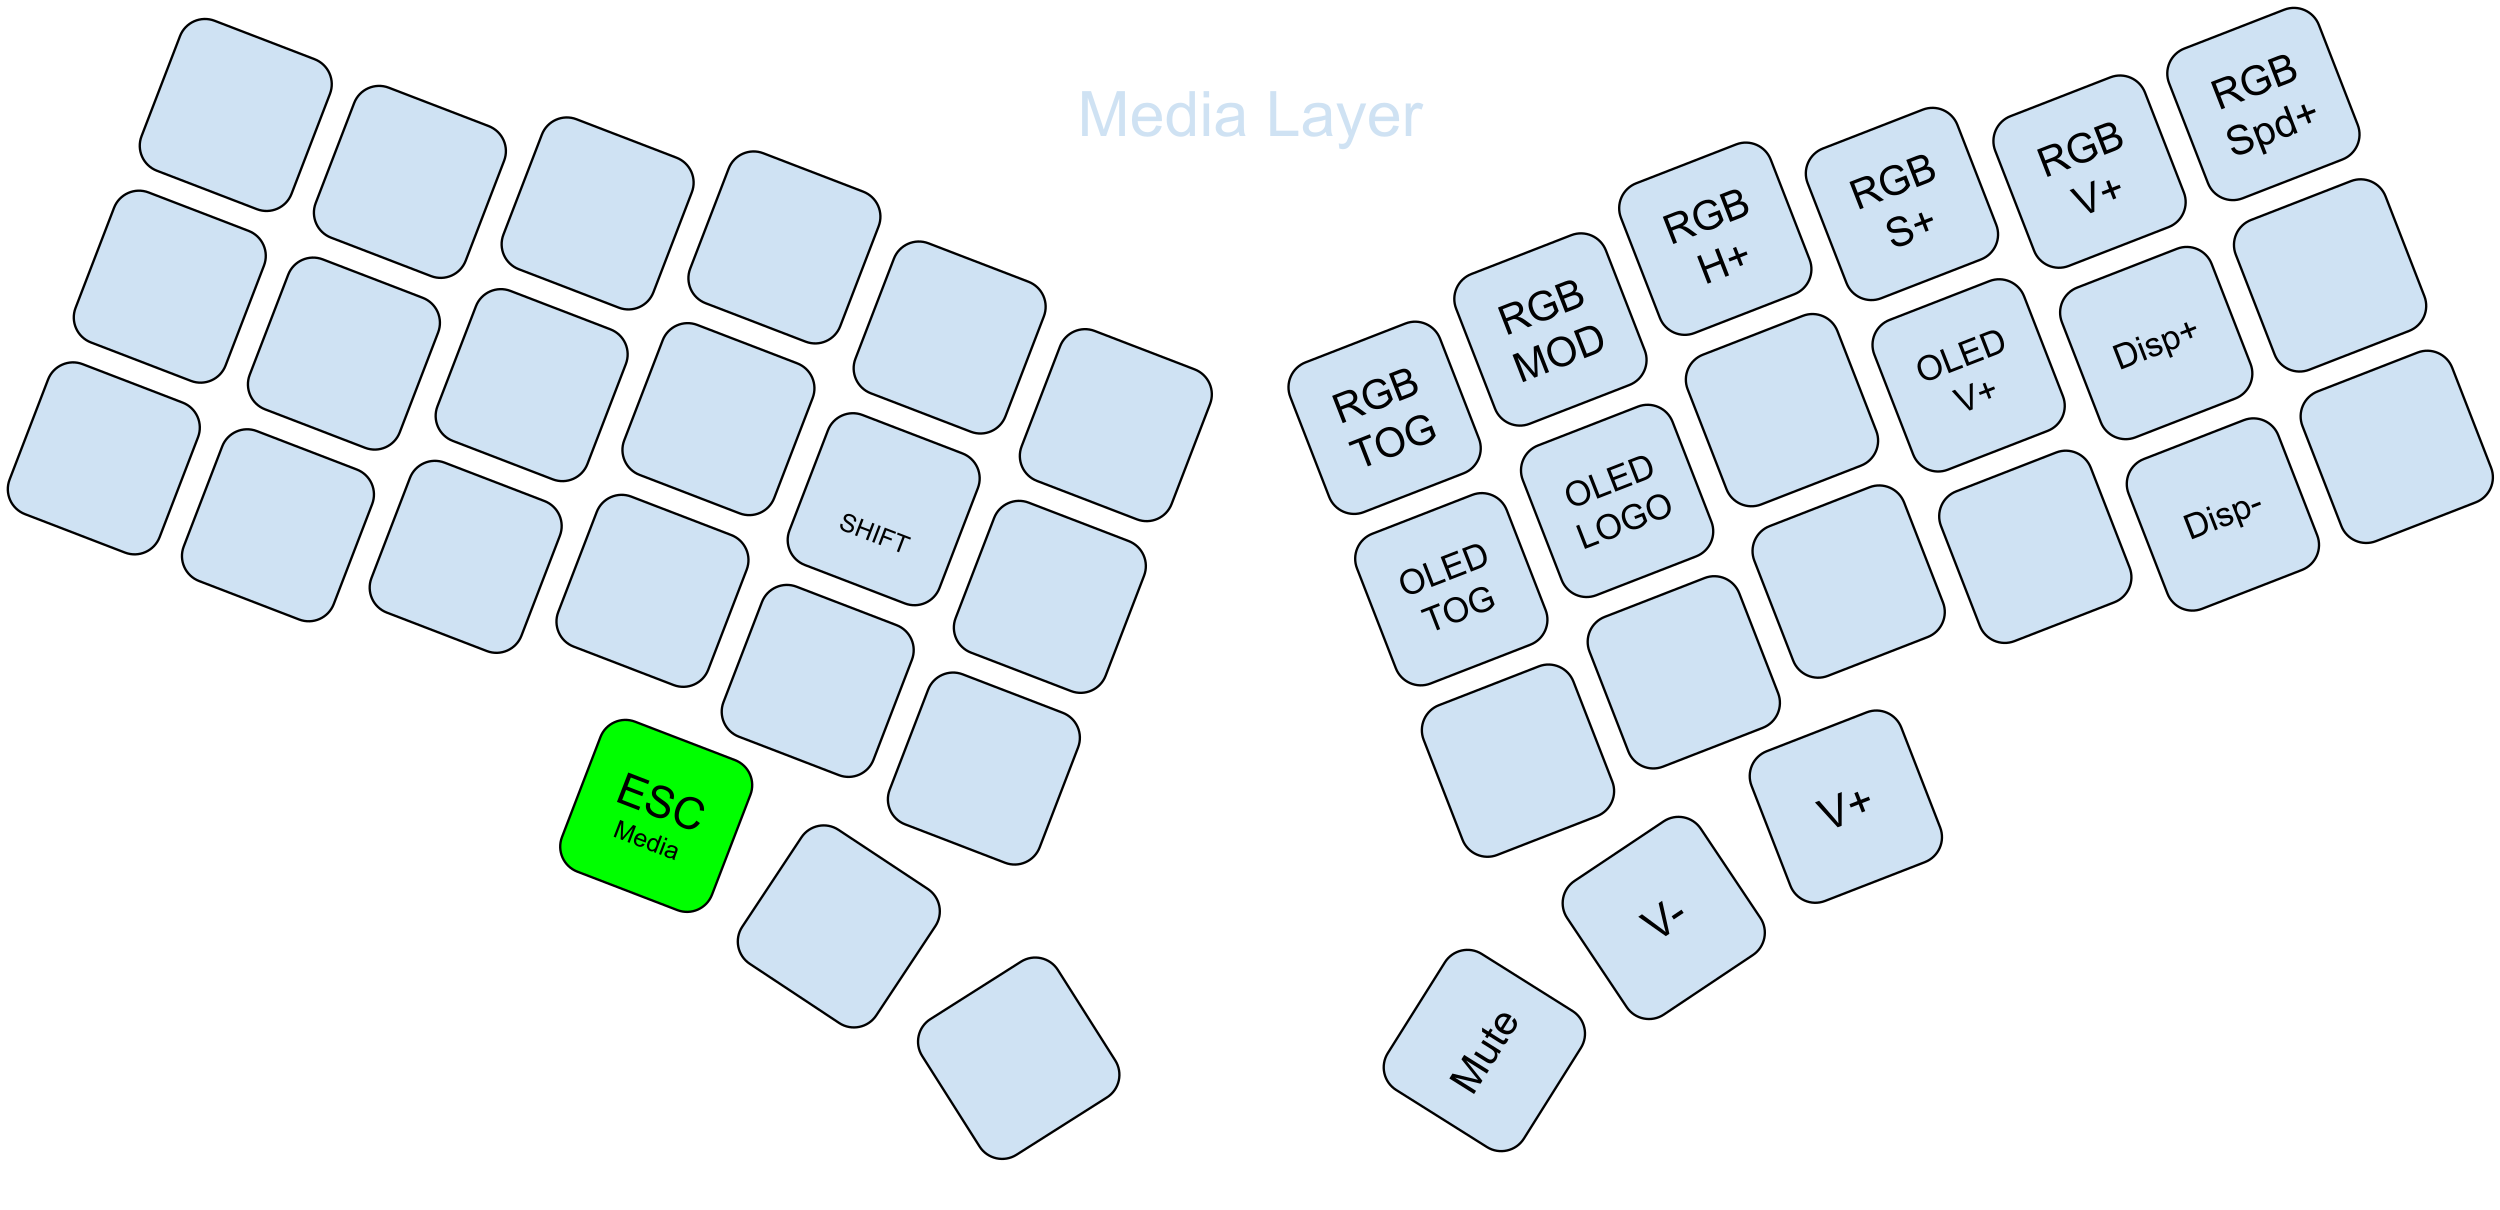 <svg version="1.1" viewBox="0.0 0.0 1062.514 514.047" fill="none" stroke="none" stroke-linecap="square" stroke-miterlimit="10" xmlns:xlink="http://www.w3.org/1999/xlink" xmlns="http://www.w3.org/2000/svg"><clipPath id="p.0"><path d="m0 0l1062.514 0l0 514.047l-1062.514 0l0 -514.047z" clip-rule="nonzero"/></clipPath><g clip-path="url(#p.0)"><path fill="#000000" fill-opacity="0.0" d="m0 0l1062.514 0l0 514.047l-1062.514 0z" fill-rule="evenodd"/><path fill="#cfe2f3" d="m379.906 109.949l0 0c2.256 -5.868 8.841 -8.796 14.709 -6.541l42.498 16.336l0 0c2.818 1.083 5.09 3.241 6.317 6c1.227 2.758 1.307 5.891 0.224 8.709l-16.336 42.498c-2.256 5.868 -8.841 8.796 -14.709 6.541l-42.498 -16.336c-5.868 -2.256 -8.796 -8.841 -6.541 -14.709z" fill-rule="evenodd"/><path stroke="#000000" stroke-width="1.0" stroke-linejoin="round" stroke-linecap="butt" d="m379.906 109.949l0 0c2.256 -5.868 8.841 -8.796 14.709 -6.541l42.498 16.336l0 0c2.818 1.083 5.09 3.241 6.317 6c1.227 2.758 1.307 5.891 0.224 8.709l-16.336 42.498c-2.256 5.868 -8.841 8.796 -14.709 6.541l-42.498 -16.336c-5.868 -2.256 -8.796 -8.841 -6.541 -14.709z" fill-rule="evenodd"/><path fill="#cfe2f3" d="m351.867 182.921l0 0c2.256 -5.868 8.841 -8.796 14.709 -6.541l42.498 16.336l0 0c2.818 1.083 5.09 3.241 6.317 6c1.227 2.758 1.307 5.891 0.224 8.709l-16.336 42.498c-2.256 5.868 -8.841 8.796 -14.709 6.541l-42.498 -16.336c-5.868 -2.256 -8.796 -8.841 -6.541 -14.709z" fill-rule="evenodd"/><path stroke="#000000" stroke-width="1.0" stroke-linejoin="round" stroke-linecap="butt" d="m351.867 182.921l0 0c2.256 -5.868 8.841 -8.796 14.709 -6.541l42.498 16.336l0 0c2.818 1.083 5.09 3.241 6.317 6c1.227 2.758 1.307 5.891 0.224 8.709l-16.336 42.498c-2.256 5.868 -8.841 8.796 -14.709 6.541l-42.498 -16.336c-5.868 -2.256 -8.796 -8.841 -6.541 -14.709z" fill-rule="evenodd"/><path fill="#000000" d="m357.25 222.542l0.918 0.269q-0.143 0.547 -0.045 0.987q0.104 0.425 0.502 0.829q0.403 0.389 1.015 0.625q0.54 0.207 1.01 0.204q0.47 -0.003 0.781 -0.202q0.311 -0.199 0.44 -0.534q0.129 -0.335 0.02 -0.662q-0.094 -0.321 -0.47 -0.649q-0.247 -0.229 -1.134 -0.838q-0.887 -0.609 -1.197 -0.979q-0.41 -0.459 -0.521 -0.953q-0.097 -0.489 0.094 -0.985q0.207 -0.54 0.693 -0.889q0.486 -0.349 1.164 -0.373q0.693 -0.018 1.408 0.257q0.788 0.303 1.285 0.795q0.517 0.483 0.648 1.103q0.145 0.625 -0.067 1.263l-0.932 -0.275q0.185 -0.699 -0.103 -1.212q-0.288 -0.513 -1.105 -0.827q-0.86 -0.331 -1.378 -0.161q-0.497 0.161 -0.671 0.613q-0.146 0.379 0.036 0.734q0.167 0.349 1.219 1.054q1.051 0.705 1.401 1.058q0.515 0.533 0.639 1.082q0.124 0.55 -0.095 1.118q-0.219 0.569 -0.736 0.956q-0.511 0.373 -1.231 0.414q-0.719 0.042 -1.477 -0.25q-0.977 -0.376 -1.527 -0.905q-0.535 -0.524 -0.696 -1.238q-0.146 -0.709 0.114 -1.429zm6.104 4.975l2.736 -7.117l0.933 0.359l-1.121 2.917l3.704 1.424l1.121 -2.917l0.948 0.364l-2.736 7.117l-0.948 -0.364l1.289 -3.354l-3.704 -1.424l-1.289 3.354l-0.933 -0.359zm7.314 2.812l2.736 -7.117l0.933 0.359l-2.736 7.117l-0.933 -0.359zm2.647 1.017l2.736 -7.117l4.798 1.844l-0.32 0.831l-3.85 -1.48l-0.852 2.217l3.34 1.284l-0.32 0.831l-3.34 -1.284l-1.245 3.238l-0.948 -0.364zm7.841 3.014l2.416 -6.286l-2.348 -0.903l0.32 -0.831l5.644 2.17l-0.32 0.831l-2.363 -0.908l-2.416 6.286l-0.933 -0.359z" fill-rule="nonzero"/><path fill="#cfe2f3" d="m323.827 255.892l0 0c2.256 -5.868 8.841 -8.796 14.709 -6.541l42.498 16.336l0 0c2.818 1.083 5.09 3.241 6.317 6c1.227 2.758 1.307 5.891 0.224 8.709l-16.336 42.498c-2.256 5.868 -8.841 8.796 -14.709 6.541l-42.498 -16.336c-5.868 -2.256 -8.796 -8.841 -6.541 -14.709z" fill-rule="evenodd"/><path stroke="#000000" stroke-width="1.0" stroke-linejoin="round" stroke-linecap="butt" d="m323.827 255.892l0 0c2.256 -5.868 8.841 -8.796 14.709 -6.541l42.498 16.336l0 0c2.818 1.083 5.09 3.241 6.317 6c1.227 2.758 1.307 5.891 0.224 8.709l-16.336 42.498c-2.256 5.868 -8.841 8.796 -14.709 6.541l-42.498 -16.336c-5.868 -2.256 -8.796 -8.841 -6.541 -14.709z" fill-rule="evenodd"/><path fill="#cfe2f3" d="m450.532 147.197l0 0c2.256 -5.868 8.841 -8.796 14.709 -6.541l42.498 16.336l0 0c2.818 1.083 5.09 3.241 6.317 6c1.227 2.758 1.307 5.891 0.224 8.709l-16.336 42.498c-2.256 5.868 -8.841 8.796 -14.709 6.541l-42.498 -16.336c-5.868 -2.256 -8.796 -8.841 -6.541 -14.709z" fill-rule="evenodd"/><path stroke="#000000" stroke-width="1.0" stroke-linejoin="round" stroke-linecap="butt" d="m450.532 147.197l0 0c2.256 -5.868 8.841 -8.796 14.709 -6.541l42.498 16.336l0 0c2.818 1.083 5.09 3.241 6.317 6c1.227 2.758 1.307 5.891 0.224 8.709l-16.336 42.498c-2.256 5.868 -8.841 8.796 -14.709 6.541l-42.498 -16.336c-5.868 -2.256 -8.796 -8.841 -6.541 -14.709z" fill-rule="evenodd"/><path fill="#cfe2f3" d="m422.492 220.168l0 0c2.256 -5.868 8.841 -8.796 14.709 -6.541l42.498 16.336l0 0c2.818 1.083 5.09 3.241 6.317 6c1.227 2.758 1.307 5.891 0.224 8.709l-16.336 42.498c-2.256 5.868 -8.841 8.796 -14.709 6.541l-42.498 -16.336c-5.868 -2.256 -8.796 -8.841 -6.541 -14.709z" fill-rule="evenodd"/><path stroke="#000000" stroke-width="1.0" stroke-linejoin="round" stroke-linecap="butt" d="m422.492 220.168l0 0c2.256 -5.868 8.841 -8.796 14.709 -6.541l42.498 16.336l0 0c2.818 1.083 5.09 3.241 6.317 6c1.227 2.758 1.307 5.891 0.224 8.709l-16.336 42.498c-2.256 5.868 -8.841 8.796 -14.709 6.541l-42.498 -16.336c-5.868 -2.256 -8.796 -8.841 -6.541 -14.709z" fill-rule="evenodd"/><path fill="#cfe2f3" d="m394.453 293.14l0 0c2.256 -5.868 8.841 -8.796 14.709 -6.541l42.498 16.336l0 0c2.818 1.083 5.09 3.241 6.317 6c1.227 2.758 1.307 5.891 0.224 8.709l-16.336 42.498c-2.256 5.868 -8.841 8.796 -14.709 6.541l-42.498 -16.336c-5.868 -2.256 -8.796 -8.841 -6.541 -14.709z" fill-rule="evenodd"/><path stroke="#000000" stroke-width="1.0" stroke-linejoin="round" stroke-linecap="butt" d="m394.453 293.14l0 0c2.256 -5.868 8.841 -8.796 14.709 -6.541l42.498 16.336l0 0c2.818 1.083 5.09 3.241 6.317 6c1.227 2.758 1.307 5.891 0.224 8.709l-16.336 42.498c-2.256 5.868 -8.841 8.796 -14.709 6.541l-42.498 -16.336c-5.868 -2.256 -8.796 -8.841 -6.541 -14.709z" fill-rule="evenodd"/><path fill="#cfe2f3" d="m230.293 57.217l0 0c2.256 -5.868 8.841 -8.796 14.709 -6.541l42.498 16.336l0 0c2.818 1.083 5.09 3.241 6.317 6c1.227 2.758 1.307 5.891 0.224 8.709l-16.336 42.498c-2.256 5.868 -8.841 8.796 -14.709 6.541l-42.498 -16.336c-5.868 -2.256 -8.796 -8.841 -6.541 -14.709z" fill-rule="evenodd"/><path stroke="#000000" stroke-width="1.0" stroke-linejoin="round" stroke-linecap="butt" d="m230.293 57.217l0 0c2.256 -5.868 8.841 -8.796 14.709 -6.541l42.498 16.336l0 0c2.818 1.083 5.09 3.241 6.317 6c1.227 2.758 1.307 5.891 0.224 8.709l-16.336 42.498c-2.256 5.868 -8.841 8.796 -14.709 6.541l-42.498 -16.336c-5.868 -2.256 -8.796 -8.841 -6.541 -14.709z" fill-rule="evenodd"/><path fill="#cfe2f3" d="m202.253 130.189l0 0c2.256 -5.868 8.841 -8.796 14.709 -6.541l42.498 16.336l0 0c2.818 1.083 5.09 3.241 6.317 6c1.227 2.758 1.307 5.891 0.224 8.709l-16.336 42.498c-2.256 5.868 -8.841 8.796 -14.709 6.541l-42.498 -16.336c-5.868 -2.256 -8.796 -8.841 -6.541 -14.709z" fill-rule="evenodd"/><path stroke="#000000" stroke-width="1.0" stroke-linejoin="round" stroke-linecap="butt" d="m202.253 130.189l0 0c2.256 -5.868 8.841 -8.796 14.709 -6.541l42.498 16.336l0 0c2.818 1.083 5.09 3.241 6.317 6c1.227 2.758 1.307 5.891 0.224 8.709l-16.336 42.498c-2.256 5.868 -8.841 8.796 -14.709 6.541l-42.498 -16.336c-5.868 -2.256 -8.796 -8.841 -6.541 -14.709z" fill-rule="evenodd"/><path fill="#cfe2f3" d="m174.214 203.16l0 0c2.256 -5.868 8.841 -8.796 14.709 -6.541l42.498 16.336l0 0c2.818 1.083 5.09 3.241 6.317 6c1.227 2.758 1.307 5.891 0.224 8.709l-16.336 42.498c-2.256 5.868 -8.841 8.796 -14.709 6.541l-42.498 -16.336c-5.868 -2.256 -8.796 -8.841 -6.541 -14.709z" fill-rule="evenodd"/><path stroke="#000000" stroke-width="1.0" stroke-linejoin="round" stroke-linecap="butt" d="m174.214 203.16l0 0c2.256 -5.868 8.841 -8.796 14.709 -6.541l42.498 16.336l0 0c2.818 1.083 5.09 3.241 6.317 6c1.227 2.758 1.307 5.891 0.224 8.709l-16.336 42.498c-2.256 5.868 -8.841 8.796 -14.709 6.541l-42.498 -16.336c-5.868 -2.256 -8.796 -8.841 -6.541 -14.709z" fill-rule="evenodd"/><path fill="#cfe2f3" d="m309.679 71.665l0 0c2.256 -5.868 8.841 -8.796 14.709 -6.541l42.498 16.336l0 0c2.818 1.083 5.09 3.241 6.317 6c1.227 2.758 1.307 5.891 0.224 8.709l-16.336 42.498c-2.256 5.868 -8.841 8.796 -14.709 6.541l-42.498 -16.336c-5.868 -2.256 -8.796 -8.841 -6.541 -14.709z" fill-rule="evenodd"/><path stroke="#000000" stroke-width="1.0" stroke-linejoin="round" stroke-linecap="butt" d="m309.679 71.665l0 0c2.256 -5.868 8.841 -8.796 14.709 -6.541l42.498 16.336l0 0c2.818 1.083 5.09 3.241 6.317 6c1.227 2.758 1.307 5.891 0.224 8.709l-16.336 42.498c-2.256 5.868 -8.841 8.796 -14.709 6.541l-42.498 -16.336c-5.868 -2.256 -8.796 -8.841 -6.541 -14.709z" fill-rule="evenodd"/><path fill="#cfe2f3" d="m281.64 144.636l0 0c2.256 -5.868 8.841 -8.796 14.709 -6.541l42.498 16.336l0 0c2.818 1.083 5.09 3.241 6.317 6c1.227 2.758 1.307 5.891 0.224 8.709l-16.336 42.498c-2.256 5.868 -8.841 8.796 -14.709 6.541l-42.498 -16.336c-5.868 -2.256 -8.796 -8.841 -6.541 -14.709z" fill-rule="evenodd"/><path stroke="#000000" stroke-width="1.0" stroke-linejoin="round" stroke-linecap="butt" d="m281.64 144.636l0 0c2.256 -5.868 8.841 -8.796 14.709 -6.541l42.498 16.336l0 0c2.818 1.083 5.09 3.241 6.317 6c1.227 2.758 1.307 5.891 0.224 8.709l-16.336 42.498c-2.256 5.868 -8.841 8.796 -14.709 6.541l-42.498 -16.336c-5.868 -2.256 -8.796 -8.841 -6.541 -14.709z" fill-rule="evenodd"/><path fill="#cfe2f3" d="m253.6 217.608l0 0c2.256 -5.868 8.841 -8.796 14.709 -6.541l42.498 16.336l0 0c2.818 1.083 5.09 3.241 6.317 6c1.227 2.758 1.307 5.891 0.224 8.709l-16.336 42.498c-2.256 5.868 -8.841 8.796 -14.709 6.541l-42.498 -16.336c-5.868 -2.256 -8.796 -8.841 -6.541 -14.709z" fill-rule="evenodd"/><path stroke="#000000" stroke-width="1.0" stroke-linejoin="round" stroke-linecap="butt" d="m253.6 217.608l0 0c2.256 -5.868 8.841 -8.796 14.709 -6.541l42.498 16.336l0 0c2.818 1.083 5.09 3.241 6.317 6c1.227 2.758 1.307 5.891 0.224 8.709l-16.336 42.498c-2.256 5.868 -8.841 8.796 -14.709 6.541l-42.498 -16.336c-5.868 -2.256 -8.796 -8.841 -6.541 -14.709z" fill-rule="evenodd"/><path fill="#cfe2f3" d="m76.498 15.368l0 0c2.256 -5.868 8.841 -8.796 14.709 -6.541l42.498 16.336l0 0c2.818 1.083 5.09 3.241 6.317 6c1.227 2.758 1.307 5.891 0.224 8.709l-16.336 42.498c-2.256 5.868 -8.841 8.796 -14.709 6.541l-42.498 -16.336c-5.868 -2.256 -8.796 -8.841 -6.541 -14.709z" fill-rule="evenodd"/><path stroke="#000000" stroke-width="1.0" stroke-linejoin="round" stroke-linecap="butt" d="m76.498 15.368l0 0c2.256 -5.868 8.841 -8.796 14.709 -6.541l42.498 16.336l0 0c2.818 1.083 5.09 3.241 6.317 6c1.227 2.758 1.307 5.891 0.224 8.709l-16.336 42.498c-2.256 5.868 -8.841 8.796 -14.709 6.541l-42.498 -16.336c-5.868 -2.256 -8.796 -8.841 -6.541 -14.709z" fill-rule="evenodd"/><path fill="#cfe2f3" d="m48.458 88.339l0 0c2.256 -5.868 8.841 -8.796 14.709 -6.541l42.498 16.336l0 0c2.818 1.083 5.09 3.241 6.317 6c1.227 2.758 1.307 5.891 0.224 8.709l-16.336 42.498c-2.256 5.868 -8.841 8.796 -14.709 6.541l-42.498 -16.336c-5.868 -2.256 -8.796 -8.841 -6.541 -14.709z" fill-rule="evenodd"/><path stroke="#000000" stroke-width="1.0" stroke-linejoin="round" stroke-linecap="butt" d="m48.458 88.339l0 0c2.256 -5.868 8.841 -8.796 14.709 -6.541l42.498 16.336l0 0c2.818 1.083 5.09 3.241 6.317 6c1.227 2.758 1.307 5.891 0.224 8.709l-16.336 42.498c-2.256 5.868 -8.841 8.796 -14.709 6.541l-42.498 -16.336c-5.868 -2.256 -8.796 -8.841 -6.541 -14.709z" fill-rule="evenodd"/><path fill="#cfe2f3" d="m20.419 161.311l0 0c2.256 -5.868 8.841 -8.796 14.709 -6.541l42.498 16.336l0 0c2.818 1.083 5.09 3.241 6.317 6c1.227 2.758 1.307 5.891 0.224 8.709l-16.336 42.498c-2.256 5.868 -8.841 8.796 -14.709 6.541l-42.498 -16.336c-5.868 -2.256 -8.796 -8.841 -6.541 -14.709z" fill-rule="evenodd"/><path stroke="#000000" stroke-width="1.0" stroke-linejoin="round" stroke-linecap="butt" d="m20.419 161.311l0 0c2.256 -5.868 8.841 -8.796 14.709 -6.541l42.498 16.336l0 0c2.818 1.083 5.09 3.241 6.317 6c1.227 2.758 1.307 5.891 0.224 8.709l-16.336 42.498c-2.256 5.868 -8.841 8.796 -14.709 6.541l-42.498 -16.336c-5.868 -2.256 -8.796 -8.841 -6.541 -14.709z" fill-rule="evenodd"/><path fill="#cfe2f3" d="m150.508 43.806l0 0c2.256 -5.868 8.841 -8.796 14.709 -6.541l42.498 16.336l0 0c2.818 1.083 5.09 3.241 6.317 6c1.227 2.758 1.307 5.891 0.224 8.709l-16.336 42.498c-2.256 5.868 -8.841 8.796 -14.709 6.541l-42.498 -16.336c-5.868 -2.256 -8.796 -8.841 -6.541 -14.709z" fill-rule="evenodd"/><path stroke="#000000" stroke-width="1.0" stroke-linejoin="round" stroke-linecap="butt" d="m150.508 43.806l0 0c2.256 -5.868 8.841 -8.796 14.709 -6.541l42.498 16.336l0 0c2.818 1.083 5.09 3.241 6.317 6c1.227 2.758 1.307 5.891 0.224 8.709l-16.336 42.498c-2.256 5.868 -8.841 8.796 -14.709 6.541l-42.498 -16.336c-5.868 -2.256 -8.796 -8.841 -6.541 -14.709z" fill-rule="evenodd"/><path fill="#cfe2f3" d="m122.469 116.778l0 0c2.256 -5.868 8.841 -8.796 14.709 -6.541l42.498 16.336l0 0c2.818 1.083 5.09 3.241 6.317 6c1.227 2.758 1.307 5.891 0.224 8.709l-16.336 42.498c-2.256 5.868 -8.841 8.796 -14.709 6.541l-42.498 -16.336c-5.868 -2.256 -8.796 -8.841 -6.541 -14.709z" fill-rule="evenodd"/><path stroke="#000000" stroke-width="1.0" stroke-linejoin="round" stroke-linecap="butt" d="m122.469 116.778l0 0c2.256 -5.868 8.841 -8.796 14.709 -6.541l42.498 16.336l0 0c2.818 1.083 5.09 3.241 6.317 6c1.227 2.758 1.307 5.891 0.224 8.709l-16.336 42.498c-2.256 5.868 -8.841 8.796 -14.709 6.541l-42.498 -16.336c-5.868 -2.256 -8.796 -8.841 -6.541 -14.709z" fill-rule="evenodd"/><path fill="#cfe2f3" d="m94.429 189.749l0 0c2.256 -5.868 8.841 -8.796 14.709 -6.541l42.498 16.336l0 0c2.818 1.083 5.09 3.241 6.317 6c1.227 2.758 1.307 5.891 0.224 8.709l-16.336 42.498c-2.256 5.868 -8.841 8.796 -14.709 6.541l-42.498 -16.336c-5.868 -2.256 -8.796 -8.841 -6.541 -14.709z" fill-rule="evenodd"/><path stroke="#000000" stroke-width="1.0" stroke-linejoin="round" stroke-linecap="butt" d="m94.429 189.749l0 0c2.256 -5.868 8.841 -8.796 14.709 -6.541l42.498 16.336l0 0c2.818 1.083 5.09 3.241 6.317 6c1.227 2.758 1.307 5.891 0.224 8.709l-16.336 42.498c-2.256 5.868 -8.841 8.796 -14.709 6.541l-42.498 -16.336c-5.868 -2.256 -8.796 -8.841 -6.541 -14.709z" fill-rule="evenodd"/><path fill="#00ff00" d="m255.189 313.262l0 0c2.256 -5.868 8.841 -8.796 14.709 -6.541l42.498 16.336l0 0c2.818 1.083 5.09 3.241 6.317 6c1.227 2.758 1.307 5.891 0.224 8.709l-16.336 42.498c-2.256 5.868 -8.841 8.796 -14.709 6.541l-42.498 -16.336c-5.868 -2.256 -8.796 -8.841 -6.541 -14.709z" fill-rule="evenodd"/><path stroke="#000000" stroke-width="1.0" stroke-linejoin="round" stroke-linecap="butt" d="m255.189 313.262l0 0c2.256 -5.868 8.841 -8.796 14.709 -6.541l42.498 16.336l0 0c2.818 1.083 5.09 3.241 6.317 6c1.227 2.758 1.307 5.891 0.224 8.709l-16.336 42.498c-2.256 5.868 -8.841 8.796 -14.709 6.541l-42.498 -16.336c-5.868 -2.256 -8.796 -8.841 -6.541 -14.709z" fill-rule="evenodd"/><path fill="#000000" d="m262.212 340.801l4.793 -12.47l9.013 3.465l-0.566 1.473l-7.351 -2.826l-1.469 3.821l6.884 2.646l-0.561 1.458l-6.884 -2.646l-1.631 4.244l7.642 2.938l-0.566 1.473l-9.305 -3.577zm12.573 0.23l1.596 0.463q-0.242 0.978 -0.078 1.728q0.178 0.755 0.879 1.459q0.72 0.695 1.785 1.105q0.933 0.359 1.769 0.362q0.836 0.003 1.371 -0.344q0.541 -0.361 0.765 -0.945q0.224 -0.583 0.042 -1.155q-0.167 -0.566 -0.823 -1.17q-0.438 -0.386 -2.002 -1.456q-1.544 -1.079 -2.089 -1.707q-0.725 -0.814 -0.899 -1.668q-0.168 -0.868 0.162 -1.729q0.359 -0.933 1.212 -1.543q0.859 -0.624 2.043 -0.654q1.198 -0.025 2.452 0.457q1.386 0.533 2.262 1.388q0.896 0.847 1.129 1.94q0.238 1.079 -0.139 2.19l-1.62 -0.489q0.323 -1.232 -0.191 -2.116q-0.494 -0.893 -1.923 -1.442q-1.502 -0.577 -2.401 -0.287q-0.899 0.291 -1.196 1.064q-0.258 0.671 0.075 1.284q0.299 0.617 2.132 1.857q1.839 1.226 2.454 1.847q0.903 0.916 1.117 1.886q0.228 0.975 -0.159 1.981q-0.381 0.992 -1.292 1.663q-0.905 0.656 -2.16 0.743q-1.25 0.072 -2.591 -0.444q-1.692 -0.65 -2.653 -1.589q-0.947 -0.933 -1.222 -2.177q-0.261 -1.238 0.192 -2.504zm21.206 7.733l1.485 1.056q-1.304 1.825 -3.061 2.389q-1.751 0.549 -3.705 -0.202q-2.013 -0.774 -2.968 -2.078q-0.935 -1.313 -1.011 -3.117q-0.056 -1.813 0.633 -3.607q0.746 -1.94 2.044 -3.098q1.304 -1.173 2.961 -1.389q1.677 -0.226 3.325 0.408q1.867 0.718 2.771 2.153q0.919 1.441 0.748 3.368l-1.765 -0.243q0.084 -1.525 -0.512 -2.457q-0.576 -0.941 -1.815 -1.418q-1.444 -0.555 -2.67 -0.24q-1.226 0.315 -2.068 1.331q-0.837 1.001 -1.313 2.241q-0.611 1.59 -0.598 2.95q0.013 1.361 0.76 2.334q0.753 0.959 1.891 1.396q1.386 0.533 2.656 0.1q1.271 -0.432 2.212 -1.878z" fill-rule="nonzero"/><path fill="#000000" d="m260.805 355.601l2.736 -7.117l1.415 0.544l-0.257 5.676q-0.041 0.804 -0.059 1.199q0.268 -0.349 0.822 -1.006l3.607 -4.288l1.254 0.482l-2.736 7.117l-0.904 -0.348l2.293 -5.965l-4.364 5.169l-0.846 -0.325l0.276 -6.858l-2.332 6.067l-0.904 -0.348zm12.367 2.845l0.859 0.464q-0.521 0.703 -1.273 0.917q-0.737 0.219 -1.641 -0.129q-1.123 -0.432 -1.525 -1.39q-0.387 -0.952 0.095 -2.207q0.499 -1.298 1.445 -1.755q0.951 -0.471 2.016 -0.062q1.036 0.398 1.417 1.365q0.387 0.952 -0.106 2.236q-0.028 0.073 -0.084 0.219l-3.85 -1.48q-0.287 0.877 -0.023 1.498q0.264 0.62 0.905 0.867q0.481 0.185 0.912 0.066q0.436 -0.134 0.854 -0.609zm-2.329 -2.519l2.888 1.11q0.188 -0.664 0.04 -1.106q-0.232 -0.658 -0.889 -0.911q-0.598 -0.23 -1.178 0.016q-0.56 0.237 -0.861 0.891zm7.033 6.235l0.252 -0.656q-0.778 0.588 -1.741 0.218q-0.613 -0.235 -1.009 -0.773q-0.376 -0.546 -0.438 -1.256q-0.042 -0.719 0.261 -1.507q0.297 -0.773 0.801 -1.299q0.509 -0.541 1.149 -0.68q0.639 -0.139 1.281 0.107q0.467 0.179 0.753 0.524q0.292 0.33 0.387 0.735l0.981 -2.552l0.875 0.336l-2.736 7.117l-0.817 -0.314zm-1.77 -3.626q-0.376 0.977 -0.158 1.63q0.232 0.658 0.801 0.877q0.569 0.219 1.142 -0.097q0.593 -0.324 0.958 -1.272q0.409 -1.065 0.191 -1.718q-0.218 -0.653 -0.816 -0.883q-0.569 -0.219 -1.148 0.111q-0.573 0.315 -0.971 1.351zm6.311 -1.642l0.387 -1.006l0.875 0.336l-0.387 1.006l-0.875 -0.336zm-2.349 6.111l1.985 -5.163l0.875 0.336l-1.985 5.163l-0.875 -0.336zm5.826 1.503q-0.658 0.232 -1.178 0.234q-0.499 -0.008 -1.01 -0.204q-0.861 -0.331 -1.156 -0.913q-0.29 -0.597 -0.043 -1.238q0.146 -0.379 0.424 -0.624q0.298 -0.254 0.648 -0.337q0.365 -0.077 0.754 -0.045q0.27 0.037 0.823 0.166q1.095 0.287 1.673 0.308q0.073 -0.19 0.09 -0.233q0.207 -0.54 0.044 -0.854q-0.223 -0.421 -0.88 -0.673q-0.613 -0.235 -1.003 -0.134q-0.376 0.107 -0.714 0.596l-0.816 -0.447q0.324 -0.495 0.716 -0.729q0.412 -0.244 0.975 -0.228q0.583 0.007 1.24 0.259q0.671 0.258 1.018 0.575q0.347 0.317 0.447 0.624q0.115 0.312 0.047 0.704q-0.04 0.236 -0.265 0.819l-0.448 1.167q-0.465 1.211 -0.536 1.568q-0.065 0.343 -0.017 0.697l-0.904 -0.348q-0.039 -0.333 0.072 -0.709zm0.673 -1.968q-0.554 0.005 -1.553 -0.229q-0.568 -0.134 -0.84 -0.122q-0.258 0.018 -0.448 0.163q-0.184 0.13 -0.274 0.364q-0.135 0.35 0.038 0.684q0.173 0.334 0.683 0.53q0.496 0.191 0.974 0.123q0.478 -0.067 0.819 -0.388q0.258 -0.236 0.482 -0.819l0.118 -0.306z" fill-rule="nonzero"/><path fill="#cfe2f3" d="m340.597 355.902l0 0c3.47 -5.242 10.533 -6.678 15.775 -3.207l37.963 25.134l0 0c2.517 1.667 4.269 4.265 4.871 7.223c0.602 2.958 0.003 6.034 -1.663 8.552l-25.134 37.963c-3.47 5.242 -10.533 6.678 -15.775 3.207l-37.963 -25.134c-5.242 -3.47 -6.678 -10.533 -3.207 -15.775z" fill-rule="evenodd"/><path stroke="#000000" stroke-width="1.0" stroke-linejoin="round" stroke-linecap="butt" d="m340.597 355.902l0 0c3.47 -5.242 10.533 -6.678 15.775 -3.207l37.963 25.134l0 0c2.517 1.667 4.269 4.265 4.871 7.223c0.602 2.958 0.003 6.034 -1.663 8.552l-25.134 37.963c-3.47 5.242 -10.533 6.678 -15.775 3.207l-37.963 -25.134c-5.242 -3.47 -6.678 -10.533 -3.207 -15.775z" fill-rule="evenodd"/><path fill="#cfe2f3" d="m433.901 408.731l0 0c5.308 -3.366 12.34 -1.791 15.706 3.517l24.378 38.446l0 0c1.616 2.549 2.154 5.636 1.494 8.582c-0.66 2.946 -2.462 5.508 -5.011 7.125l-38.446 24.378c-5.308 3.366 -12.34 1.791 -15.706 -3.517l-24.378 -38.446c-3.366 -5.308 -1.791 -12.34 3.517 -15.706z" fill-rule="evenodd"/><path stroke="#000000" stroke-width="1.0" stroke-linejoin="round" stroke-linecap="butt" d="m433.901 408.731l0 0c5.308 -3.366 12.34 -1.791 15.706 3.517l24.378 38.446l0 0c1.616 2.549 2.154 5.636 1.494 8.582c-0.66 2.946 -2.462 5.508 -5.011 7.125l-38.446 24.378c-5.308 3.366 -12.34 1.791 -15.706 -3.517l-24.378 -38.446c-3.366 -5.308 -1.791 -12.34 3.517 -15.706z" fill-rule="evenodd"/><path fill="#cfe2f3" d="m682.519 106.439l0 0c-2.279 -5.859 -8.876 -8.762 -14.735 -6.483l-42.435 16.504l0 0c-2.814 1.094 -5.078 3.262 -6.293 6.025c-1.216 2.763 -1.284 5.897 -0.19 8.71l16.504 42.435c2.279 5.859 8.876 8.762 14.735 6.483l42.435 -16.504c5.859 -2.279 8.762 -8.876 6.483 -14.735z" fill-rule="evenodd"/><path stroke="#000000" stroke-width="1.0" stroke-linejoin="round" stroke-linecap="butt" d="m682.519 106.439l0 0c-2.279 -5.859 -8.876 -8.762 -14.735 -6.483l-42.435 16.504l0 0c-2.814 1.094 -5.078 3.262 -6.293 6.025c-1.216 2.763 -1.284 5.897 -0.19 8.71l16.504 42.435c2.279 5.859 8.876 8.762 14.735 6.483l42.435 -16.504c5.859 -2.279 8.762 -8.876 6.483 -14.735z" fill-rule="evenodd"/><path fill="#000000" d="m641.132 142.284l-4.497 -11.563l5.126 -1.994q1.544 -0.6 2.469 -0.591q0.934 -0.011 1.721 0.588q0.786 0.599 1.16 1.561q0.476 1.223 0.003 2.379q-0.472 1.156 -2.042 2.035q0.725 0.053 1.153 0.205q0.913 0.366 1.867 1.051l3.233 2.364l-1.922 0.748l-2.464 -1.808q-1.078 -0.788 -1.724 -1.157q-0.652 -0.383 -1.087 -0.466q-0.426 -0.103 -0.809 -0.054q-0.285 0.044 -0.882 0.276l-1.777 0.691l1.999 5.141l-1.529 0.595zm-0.98 -7.046l3.291 -1.28q1.049 -0.408 1.546 -0.853q0.512 -0.451 0.631 -1.05q0.133 -0.605 -0.082 -1.159q-0.323 -0.83 -1.124 -1.122q-0.801 -0.292 -2.097 0.212l-3.655 1.422l1.49 3.83zm16.269 -4.114l-0.532 -1.369l4.893 -1.903l1.671 4.296q-0.776 1.324 -1.803 2.26q-1.019 0.916 -2.271 1.403q-1.704 0.663 -3.385 0.478q-1.687 -0.199 -2.933 -1.29q-1.237 -1.112 -1.9 -2.815q-0.657 -1.689 -0.524 -3.417q0.142 -1.748 1.195 -2.963q1.048 -1.229 2.766 -1.897q1.267 -0.493 2.43 -0.476q1.172 -0.003 2.023 0.504q0.866 0.502 1.61 1.553l-1.222 0.911q-0.602 -0.772 -1.193 -1.129q-0.577 -0.362 -1.418 -0.371q-0.833 -0.028 -1.706 0.312q-1.049 0.408 -1.696 1.028q-0.638 0.6 -0.9 1.306q-0.262 0.705 -0.281 1.434q-0.038 1.239 0.449 2.491q0.606 1.558 1.532 2.388q0.941 0.824 2.159 0.938q1.218 0.113 2.368 -0.334q0.99 -0.385 1.79 -1.132q0.794 -0.761 1.104 -1.385l-0.833 -2.141l-3.393 1.32zm8.848 1.773l-4.497 -11.563l4.34 -1.688q1.325 -0.515 2.262 -0.477q0.937 0.038 1.677 0.605q0.735 0.553 1.04 1.339q0.289 0.743 0.136 1.557q-0.138 0.808 -0.795 1.533q1.167 -0.102 2.024 0.42q0.857 0.522 1.248 1.527q0.317 0.815 0.24 1.65q-0.069 0.815 -0.431 1.392q-0.362 0.577 -1.04 1.075q-0.684 0.484 -1.79 0.914l-4.412 1.716zm-1.076 -7.293l2.505 -0.974q1.019 -0.396 1.405 -0.697q0.515 -0.401 0.647 -0.922q0.147 -0.527 -0.085 -1.124q-0.227 -0.583 -0.673 -0.912q-0.447 -0.329 -1.033 -0.286q-0.572 0.038 -1.81 0.519l-2.315 0.901l1.359 3.495zm2.073 5.33l2.883 -1.121q0.743 -0.289 1.017 -0.446q0.499 -0.311 0.764 -0.666q0.265 -0.354 0.333 -0.867q0.069 -0.513 -0.146 -1.066q-0.255 -0.655 -0.771 -0.991q-0.522 -0.35 -1.178 -0.313q-0.662 0.023 -1.769 0.453l-2.68 1.042l1.546 3.976z" fill-rule="nonzero"/><path fill="#000000" d="m647.331 162.406l-4.497 -11.563l2.301 -0.895l5.921 7.119q0.826 1.003 1.222 1.503q-0.045 -0.72 -0.113 -2.102l-0.345 -9.12l2.053 -0.799l4.497 11.563l-1.471 0.572l-3.761 -9.669l0.397 10.978l-1.383 0.538l-7.163 -8.547l3.829 9.844l-1.485 0.578zm10.853 -10.709q-1.116 -2.869 -0.206 -5.1q0.909 -2.231 3.356 -3.183q1.602 -0.623 3.184 -0.35q1.576 0.259 2.778 1.367q1.217 1.103 1.891 2.836q0.685 1.762 0.515 3.438q-0.176 1.661 -1.194 2.879q-1.018 1.218 -2.533 1.807q-1.631 0.634 -3.218 0.346q-1.593 -0.303 -2.79 -1.396q-1.188 -1.114 -1.782 -2.643zm1.584 -0.583q0.81 2.082 2.401 2.855q1.591 0.773 3.295 0.11q1.718 -0.668 2.355 -2.307q0.646 -1.659 -0.221 -3.887q-0.549 -1.413 -1.438 -2.274q-0.879 -0.882 -2.018 -1.093q-1.144 -0.226 -2.294 0.222q-1.616 0.629 -2.36 2.209q-0.735 1.56 0.279 4.167zm13.635 1.151l-4.497 -11.563l3.976 -1.546q1.354 -0.527 2.121 -0.624q1.09 -0.172 2.021 0.153q1.218 0.415 2.139 1.448q0.922 1.033 1.522 2.577q0.51 1.311 0.6 2.449q0.091 1.138 -0.129 1.995q-0.226 0.842 -0.655 1.462q-0.421 0.6 -1.157 1.121q-0.727 0.501 -1.776 0.909l-4.165 1.62zm0.997 -1.964l2.461 -0.957q1.15 -0.447 1.712 -0.9q0.57 -0.473 0.816 -1.005q0.324 -0.763 0.273 -1.799q-0.051 -1.036 -0.561 -2.347q-0.702 -1.806 -1.679 -2.549q-0.977 -0.743 -1.966 -0.744q-0.702 0.005 -2.071 0.537l-2.417 0.94l3.432 8.825z" fill-rule="nonzero"/><path fill="#cfe2f3" d="m710.859 179.295l0 0c-2.279 -5.859 -8.876 -8.762 -14.735 -6.483l-42.435 16.504l0 0c-2.814 1.094 -5.077 3.262 -6.293 6.025c-1.216 2.763 -1.284 5.897 -0.19 8.71l16.504 42.435c2.279 5.859 8.876 8.762 14.735 6.483l42.435 -16.504c5.859 -2.279 8.762 -8.876 6.483 -14.735z" fill-rule="evenodd"/><path stroke="#000000" stroke-width="1.0" stroke-linejoin="round" stroke-linecap="butt" d="m710.859 179.295l0 0c-2.279 -5.859 -8.876 -8.762 -14.735 -6.483l-42.435 16.504l0 0c-2.814 1.094 -5.077 3.262 -6.293 6.025c-1.216 2.763 -1.284 5.897 -0.19 8.71l16.504 42.435c2.279 5.859 8.876 8.762 14.735 6.483l42.435 -16.504c5.859 -2.279 8.762 -8.876 6.483 -14.735z" fill-rule="evenodd"/><path fill="#000000" d="m666.068 211.453q-0.946 -2.432 -0.168 -4.311q0.773 -1.893 2.84 -2.697q1.354 -0.527 2.687 -0.29q1.341 0.216 2.357 1.146q1.015 0.93 1.587 2.4q0.578 1.485 0.439 2.897q-0.138 1.412 -1.013 2.439q-0.86 1.022 -2.141 1.52q-1.369 0.532 -2.716 0.302q-1.353 -0.245 -2.368 -1.175q-1.006 -0.95 -1.505 -2.231zm1.345 -0.506q0.691 1.777 2.034 2.428q1.337 0.637 2.779 0.076q1.456 -0.566 2.006 -1.954q0.544 -1.402 -0.186 -3.281q-0.464 -1.194 -1.218 -1.924q-0.759 -0.744 -1.718 -0.925q-0.964 -0.195 -1.94 0.185q-1.369 0.532 -1.991 1.864q-0.622 1.332 0.233 3.531zm11.481 1l-3.8 -9.771l1.296 -0.504l3.353 8.621l4.806 -1.869l0.447 1.15l-6.102 2.373zm7.67 -2.983l-3.8 -9.771l7.077 -2.752l0.447 1.15l-5.781 2.248l1.161 2.985l5.403 -2.101l0.447 1.15l-5.403 2.101l1.297 3.335l6 -2.333l0.447 1.15l-7.296 2.837zm9.082 -3.532l-3.8 -9.771l3.378 -1.314q1.136 -0.442 1.784 -0.543q0.918 -0.139 1.714 0.138q1.027 0.355 1.802 1.227q0.775 0.872 1.285 2.183q0.43 1.107 0.503 2.068q0.087 0.955 -0.1 1.682q-0.187 0.727 -0.557 1.239q-0.356 0.507 -0.972 0.948q-0.608 0.421 -1.496 0.766l-3.539 1.376zm0.849 -1.654l2.097 -0.816q0.961 -0.374 1.447 -0.764q0.48 -0.405 0.676 -0.85q0.285 -0.647 0.232 -1.515q-0.044 -0.888 -0.474 -1.995q-0.595 -1.529 -1.422 -2.146q-0.818 -0.637 -1.654 -0.631q-0.589 -0.006 -1.754 0.447l-2.053 0.799l2.905 7.471z" fill-rule="nonzero"/><path fill="#000000" d="m673.657 233.298l-3.8 -9.771l1.296 -0.504l3.353 8.621l4.806 -1.869l0.447 1.15l-6.102 2.373zm5.395 -7.581q-0.946 -2.432 -0.168 -4.311q0.773 -1.893 2.84 -2.697q1.354 -0.527 2.687 -0.291q1.341 0.216 2.357 1.146q1.015 0.93 1.587 2.4q0.578 1.485 0.439 2.897q-0.138 1.412 -1.013 2.439q-0.86 1.022 -2.141 1.52q-1.369 0.532 -2.716 0.302q-1.353 -0.245 -2.368 -1.175q-1.006 -0.95 -1.505 -2.231zm1.345 -0.506q0.691 1.777 2.034 2.428q1.337 0.637 2.779 0.076q1.456 -0.566 2.006 -1.954q0.544 -1.402 -0.186 -3.281q-0.464 -1.194 -1.218 -1.924q-0.759 -0.744 -1.718 -0.925q-0.964 -0.195 -1.94 0.185q-1.369 0.532 -1.991 1.864q-0.622 1.332 0.233 3.531zm14.622 -4.631l-0.447 -1.15l4.13 -1.623l1.416 3.641q-0.667 1.131 -1.539 1.906q-0.858 0.769 -1.921 1.183q-1.442 0.561 -2.859 0.408q-1.417 -0.153 -2.468 -1.086q-1.056 -0.947 -1.617 -2.389q-0.555 -1.427 -0.434 -2.883q0.116 -1.47 1.005 -2.503q0.883 -1.048 2.34 -1.614q1.063 -0.413 2.058 -0.398q0.989 7.7819824E-4 1.714 0.44q0.733 0.419 1.36 1.298l-1.04 0.773q-0.507 -0.658 -1.006 -0.95q-0.49 -0.312 -1.198 -0.322q-0.714 -0.024 -1.442 0.259q-0.888 0.345 -1.436 0.877q-0.539 0.511 -0.771 1.121q-0.223 0.59 -0.238 1.199q-0.013 1.044 0.401 2.108q0.51 1.311 1.292 2.029q0.791 0.698 1.815 0.786q1.038 0.083 1.999 -0.291q0.845 -0.328 1.521 -0.96q0.676 -0.632 0.943 -1.155l-0.708 -1.82l-2.869 1.116zm5.282 -3.127q-0.946 -2.432 -0.168 -4.311q0.773 -1.893 2.84 -2.697q1.354 -0.527 2.687 -0.29q1.341 0.216 2.357 1.146q1.015 0.93 1.587 2.4q0.578 1.485 0.439 2.897q-0.138 1.412 -1.013 2.439q-0.86 1.022 -2.141 1.52q-1.369 0.532 -2.716 0.302q-1.353 -0.245 -2.368 -1.175q-1.006 -0.95 -1.505 -2.231zm1.345 -0.506q0.691 1.777 2.034 2.428q1.337 0.637 2.779 0.076q1.456 -0.566 2.006 -1.954q0.544 -1.402 -0.186 -3.281q-0.464 -1.194 -1.218 -1.924q-0.759 -0.744 -1.718 -0.925q-0.964 -0.195 -1.94 0.185q-1.369 0.532 -1.991 1.864q-0.622 1.332 0.233 3.531z" fill-rule="nonzero"/><path fill="#cfe2f3" d="m739.199 252.15l0 0c-2.279 -5.859 -8.876 -8.762 -14.735 -6.483l-42.435 16.504l0 0c-2.814 1.094 -5.078 3.262 -6.293 6.025c-1.216 2.763 -1.284 5.897 -0.19 8.71l16.504 42.435c2.279 5.859 8.876 8.762 14.735 6.483l42.435 -16.504c5.859 -2.279 8.762 -8.876 6.483 -14.735z" fill-rule="evenodd"/><path stroke="#000000" stroke-width="1.0" stroke-linejoin="round" stroke-linecap="butt" d="m739.199 252.15l0 0c-2.279 -5.859 -8.876 -8.762 -14.735 -6.483l-42.435 16.504l0 0c-2.814 1.094 -5.078 3.262 -6.293 6.025c-1.216 2.763 -1.284 5.897 -0.19 8.71l16.504 42.435c2.279 5.859 8.876 8.762 14.735 6.483l42.435 -16.504c5.859 -2.279 8.762 -8.876 6.483 -14.735z" fill-rule="evenodd"/><path fill="#cfe2f3" d="m612.048 143.978l0 0c-2.279 -5.859 -8.876 -8.762 -14.735 -6.483l-42.435 16.504l0 0c-2.814 1.094 -5.078 3.262 -6.293 6.025c-1.216 2.763 -1.284 5.897 -0.19 8.71l16.504 42.435c2.279 5.859 8.876 8.762 14.735 6.483l42.435 -16.504c5.859 -2.279 8.762 -8.876 6.483 -14.735z" fill-rule="evenodd"/><path stroke="#000000" stroke-width="1.0" stroke-linejoin="round" stroke-linecap="butt" d="m612.048 143.978l0 0c-2.279 -5.859 -8.876 -8.762 -14.735 -6.483l-42.435 16.504l0 0c-2.814 1.094 -5.078 3.262 -6.293 6.025c-1.216 2.763 -1.284 5.897 -0.19 8.71l16.504 42.435c2.279 5.859 8.876 8.762 14.735 6.483l42.435 -16.504c5.859 -2.279 8.762 -8.876 6.483 -14.735z" fill-rule="evenodd"/><path fill="#000000" d="m570.661 179.823l-4.497 -11.563l5.126 -1.994q1.544 -0.6 2.469 -0.591q0.934 -0.011 1.721 0.588q0.786 0.599 1.16 1.561q0.476 1.223 0.003 2.379q-0.472 1.156 -2.042 2.035q0.725 0.053 1.153 0.205q0.913 0.366 1.867 1.051l3.233 2.364l-1.922 0.748l-2.464 -1.808q-1.078 -0.788 -1.724 -1.157q-0.652 -0.383 -1.087 -0.466q-0.426 -0.103 -0.809 -0.054q-0.285 0.044 -0.882 0.276l-1.777 0.691l1.999 5.141l-1.529 0.595zm-0.98 -7.046l3.291 -1.28q1.049 -0.408 1.546 -0.853q0.512 -0.451 0.631 -1.05q0.133 -0.605 -0.082 -1.159q-0.323 -0.83 -1.124 -1.122q-0.801 -0.292 -2.097 0.212l-3.655 1.422l1.49 3.83zm16.269 -4.114l-0.532 -1.369l4.893 -1.903l1.671 4.296q-0.776 1.324 -1.803 2.26q-1.018 0.916 -2.271 1.403q-1.704 0.663 -3.385 0.478q-1.687 -0.199 -2.933 -1.29q-1.237 -1.112 -1.9 -2.815q-0.657 -1.689 -0.524 -3.417q0.142 -1.748 1.195 -2.963q1.048 -1.229 2.766 -1.897q1.267 -0.493 2.43 -0.476q1.172 -0.003 2.023 0.504q0.866 0.502 1.61 1.553l-1.222 0.911q-0.602 -0.772 -1.193 -1.129q-0.577 -0.362 -1.418 -0.37q-0.832 -0.028 -1.706 0.312q-1.048 0.408 -1.696 1.028q-0.638 0.6 -0.9 1.306q-0.262 0.705 -0.281 1.434q-0.038 1.239 0.449 2.491q0.606 1.558 1.532 2.388q0.941 0.824 2.159 0.938q1.218 0.113 2.368 -0.334q0.99 -0.385 1.79 -1.132q0.794 -0.761 1.104 -1.385l-0.833 -2.141l-3.393 1.32zm8.848 1.773l-4.497 -11.563l4.34 -1.688q1.325 -0.515 2.262 -0.477q0.937 0.038 1.677 0.605q0.735 0.553 1.04 1.339q0.289 0.743 0.136 1.557q-0.138 0.808 -0.795 1.533q1.167 -0.102 2.024 0.42q0.857 0.522 1.248 1.527q0.317 0.815 0.24 1.65q-0.069 0.815 -0.431 1.392q-0.362 0.577 -1.04 1.075q-0.684 0.484 -1.79 0.914l-4.412 1.716zm-1.076 -7.293l2.505 -0.974q1.019 -0.396 1.405 -0.697q0.515 -0.401 0.647 -0.922q0.147 -0.527 -0.085 -1.124q-0.227 -0.583 -0.673 -0.912q-0.447 -0.329 -1.033 -0.286q-0.572 0.038 -1.81 0.519l-2.315 0.901l1.359 3.495zm2.073 5.33l2.883 -1.121q0.743 -0.289 1.017 -0.446q0.499 -0.311 0.764 -0.666q0.265 -0.354 0.333 -0.867q0.069 -0.513 -0.146 -1.066q-0.255 -0.655 -0.771 -0.991q-0.522 -0.35 -1.178 -0.313q-0.662 0.023 -1.769 0.453l-2.679 1.042l1.546 3.976z" fill-rule="nonzero"/><path fill="#000000" d="m581.35 198.198l-3.964 -10.194l-3.815 1.484l-0.532 -1.369l9.16 -3.562l0.532 1.369l-3.815 1.484l3.964 10.194l-1.529 0.595zm3.974 -8.034q-1.116 -2.869 -0.206 -5.1q0.909 -2.231 3.356 -3.183q1.602 -0.623 3.184 -0.35q1.576 0.259 2.778 1.367q1.217 1.103 1.891 2.836q0.685 1.762 0.515 3.438q-0.175 1.661 -1.194 2.879q-1.019 1.218 -2.533 1.807q-1.631 0.634 -3.218 0.346q-1.593 -0.303 -2.79 -1.396q-1.188 -1.114 -1.782 -2.643zm1.584 -0.583q0.81 2.082 2.401 2.855q1.591 0.773 3.295 0.11q1.718 -0.668 2.355 -2.307q0.646 -1.659 -0.221 -3.887q-0.549 -1.413 -1.438 -2.274q-0.879 -0.882 -2.018 -1.093q-1.144 -0.226 -2.294 0.222q-1.616 0.629 -2.36 2.209q-0.735 1.56 0.279 4.167zm17.277 -5.479l-0.532 -1.369l4.893 -1.903l1.671 4.296q-0.776 1.324 -1.803 2.26q-1.019 0.916 -2.271 1.403q-1.704 0.663 -3.385 0.478q-1.687 -0.199 -2.933 -1.29q-1.237 -1.112 -1.9 -2.815q-0.657 -1.689 -0.524 -3.417q0.142 -1.748 1.195 -2.963q1.048 -1.229 2.766 -1.897q1.267 -0.493 2.43 -0.476q1.172 -0.003 2.023 0.504q0.866 0.502 1.61 1.553l-1.222 0.911q-0.602 -0.772 -1.193 -1.129q-0.577 -0.362 -1.418 -0.37q-0.832 -0.028 -1.706 0.312q-1.048 0.408 -1.696 1.028q-0.638 0.6 -0.9 1.306q-0.262 0.705 -0.281 1.434q-0.038 1.239 0.449 2.491q0.606 1.558 1.532 2.388q0.941 0.824 2.159 0.938q1.218 0.113 2.368 -0.334q0.99 -0.385 1.79 -1.132q0.794 -0.761 1.104 -1.385l-0.833 -2.141l-3.393 1.32z" fill-rule="nonzero"/><path fill="#cfe2f3" d="m640.388 216.833l0 0c-2.279 -5.859 -8.876 -8.762 -14.735 -6.483l-42.435 16.504l0 0c-2.814 1.094 -5.078 3.262 -6.293 6.025c-1.216 2.763 -1.284 5.897 -0.19 8.71l16.504 42.435c2.279 5.859 8.876 8.762 14.735 6.483l42.435 -16.504c5.859 -2.279 8.762 -8.876 6.483 -14.735z" fill-rule="evenodd"/><path stroke="#000000" stroke-width="1.0" stroke-linejoin="round" stroke-linecap="butt" d="m640.388 216.833l0 0c-2.279 -5.859 -8.876 -8.762 -14.735 -6.483l-42.435 16.504l0 0c-2.814 1.094 -5.078 3.262 -6.293 6.025c-1.216 2.763 -1.284 5.897 -0.19 8.71l16.504 42.435c2.279 5.859 8.876 8.762 14.735 6.483l42.435 -16.504c5.859 -2.279 8.762 -8.876 6.483 -14.735z" fill-rule="evenodd"/><path fill="#000000" d="m595.597 248.992q-0.946 -2.432 -0.168 -4.311q0.773 -1.893 2.84 -2.697q1.354 -0.527 2.687 -0.29q1.341 0.216 2.357 1.146q1.015 0.93 1.587 2.4q0.578 1.485 0.439 2.897q-0.138 1.412 -1.013 2.439q-0.86 1.022 -2.141 1.52q-1.369 0.532 -2.716 0.302q-1.353 -0.245 -2.368 -1.175q-1.006 -0.95 -1.505 -2.231zm1.345 -0.506q0.691 1.777 2.034 2.428q1.337 0.637 2.779 0.076q1.456 -0.566 2.006 -1.954q0.544 -1.402 -0.186 -3.281q-0.464 -1.194 -1.218 -1.924q-0.759 -0.744 -1.718 -0.925q-0.964 -0.195 -1.94 0.185q-1.369 0.532 -1.991 1.864q-0.622 1.332 0.233 3.531zm11.481 1l-3.8 -9.771l1.296 -0.504l3.353 8.621l4.806 -1.869l0.447 1.15l-6.102 2.373zm7.67 -2.983l-3.8 -9.771l7.077 -2.753l0.447 1.15l-5.781 2.248l1.161 2.985l5.403 -2.101l0.447 1.15l-5.403 2.101l1.297 3.335l6 -2.333l0.447 1.15l-7.296 2.837zm9.082 -3.532l-3.8 -9.771l3.378 -1.314q1.136 -0.442 1.784 -0.543q0.918 -0.139 1.714 0.138q1.027 0.355 1.802 1.227q0.775 0.872 1.285 2.183q0.43 1.107 0.502 2.068q0.087 0.955 -0.1 1.682q-0.187 0.727 -0.557 1.239q-0.356 0.507 -0.972 0.948q-0.608 0.421 -1.496 0.766l-3.539 1.376zm0.849 -1.654l2.097 -0.816q0.961 -0.374 1.447 -0.764q0.48 -0.405 0.676 -0.85q0.285 -0.647 0.232 -1.515q-0.044 -0.888 -0.474 -1.995q-0.595 -1.529 -1.422 -2.146q-0.818 -0.637 -1.654 -0.631q-0.589 -0.006 -1.754 0.447l-2.053 0.799l2.905 7.471z" fill-rule="nonzero"/><path fill="#000000" d="m610.782 267.882l-3.353 -8.621l-3.218 1.252l-0.447 -1.15l7.747 -3.013l0.447 1.15l-3.233 1.257l3.353 8.621l-1.296 0.504zm3.362 -6.79q-0.946 -2.432 -0.168 -4.311q0.773 -1.893 2.84 -2.697q1.354 -0.527 2.687 -0.291q1.341 0.216 2.357 1.146q1.015 0.93 1.587 2.4q0.578 1.485 0.439 2.897q-0.138 1.412 -1.013 2.439q-0.86 1.022 -2.141 1.52q-1.369 0.532 -2.716 0.302q-1.353 -0.245 -2.368 -1.175q-1.006 -0.95 -1.505 -2.231zm1.345 -0.507q0.691 1.777 2.034 2.428q1.337 0.637 2.779 0.076q1.456 -0.566 2.006 -1.954q0.544 -1.402 -0.186 -3.281q-0.464 -1.194 -1.218 -1.924q-0.759 -0.744 -1.718 -0.925q-0.964 -0.195 -1.94 0.184q-1.369 0.532 -1.991 1.864q-0.622 1.332 0.233 3.531zm14.622 -4.631l-0.447 -1.15l4.13 -1.623l1.416 3.641q-0.667 1.131 -1.539 1.906q-0.858 0.769 -1.921 1.183q-1.442 0.561 -2.859 0.408q-1.417 -0.153 -2.468 -1.086q-1.056 -0.947 -1.616 -2.389q-0.555 -1.427 -0.434 -2.883q0.116 -1.47 1.005 -2.503q0.883 -1.048 2.34 -1.614q1.063 -0.413 2.058 -0.398q0.989 7.7819824E-4 1.714 0.44q0.733 0.419 1.36 1.298l-1.04 0.773q-0.507 -0.658 -1.006 -0.95q-0.49 -0.312 -1.198 -0.322q-0.714 -0.024 -1.442 0.259q-0.888 0.345 -1.436 0.877q-0.539 0.511 -0.771 1.121q-0.223 0.59 -0.238 1.199q-0.013 1.044 0.401 2.108q0.51 1.311 1.292 2.029q0.791 0.698 1.815 0.786q1.038 0.083 1.999 -0.291q0.845 -0.328 1.521 -0.96q0.676 -0.632 0.943 -1.155l-0.708 -1.82l-2.869 1.116z" fill-rule="nonzero"/><path fill="#cfe2f3" d="m668.727 289.689l0 0c-2.279 -5.859 -8.876 -8.762 -14.735 -6.483l-42.435 16.504l0 0c-2.814 1.094 -5.077 3.262 -6.293 6.025c-1.216 2.763 -1.284 5.897 -0.19 8.71l16.504 42.435c2.279 5.859 8.876 8.762 14.735 6.483l42.435 -16.504c5.859 -2.279 8.762 -8.876 6.483 -14.735z" fill-rule="evenodd"/><path stroke="#000000" stroke-width="1.0" stroke-linejoin="round" stroke-linecap="butt" d="m668.727 289.689l0 0c-2.279 -5.859 -8.876 -8.762 -14.735 -6.483l-42.435 16.504l0 0c-2.814 1.094 -5.077 3.262 -6.293 6.025c-1.216 2.763 -1.284 5.897 -0.19 8.71l16.504 42.435c2.279 5.859 8.876 8.762 14.735 6.483l42.435 -16.504c5.859 -2.279 8.762 -8.876 6.483 -14.735z" fill-rule="evenodd"/><path fill="#cfe2f3" d="m831.914 53.092l0 0c-2.279 -5.859 -8.876 -8.762 -14.735 -6.483l-42.435 16.504l0 0c-2.814 1.094 -5.077 3.262 -6.293 6.025c-1.216 2.763 -1.284 5.897 -0.19 8.71l16.504 42.435c2.279 5.859 8.876 8.762 14.735 6.483l42.435 -16.504c5.859 -2.279 8.762 -8.876 6.483 -14.735z" fill-rule="evenodd"/><path stroke="#000000" stroke-width="1.0" stroke-linejoin="round" stroke-linecap="butt" d="m831.914 53.092l0 0c-2.279 -5.859 -8.876 -8.762 -14.735 -6.483l-42.435 16.504l0 0c-2.814 1.094 -5.077 3.262 -6.293 6.025c-1.216 2.763 -1.284 5.897 -0.19 8.71l16.504 42.435c2.279 5.859 8.876 8.762 14.735 6.483l42.435 -16.504c5.859 -2.279 8.762 -8.876 6.483 -14.735z" fill-rule="evenodd"/><path fill="#000000" d="m790.527 88.936l-4.497 -11.563l5.126 -1.994q1.544 -0.6 2.469 -0.591q0.934 -0.011 1.721 0.588q0.786 0.599 1.16 1.561q0.476 1.223 0.003 2.379q-0.472 1.156 -2.042 2.035q0.725 0.053 1.153 0.205q0.913 0.366 1.867 1.051l3.233 2.364l-1.922 0.748l-2.464 -1.808q-1.078 -0.788 -1.724 -1.157q-0.652 -0.383 -1.087 -0.466q-0.426 -0.103 -0.809 -0.054q-0.285 0.044 -0.882 0.276l-1.777 0.691l1.999 5.141l-1.529 0.595zm-0.98 -7.046l3.291 -1.28q1.049 -0.408 1.546 -0.853q0.512 -0.451 0.631 -1.05q0.133 -0.605 -0.082 -1.159q-0.323 -0.83 -1.124 -1.122q-0.801 -0.292 -2.097 0.212l-3.655 1.422l1.49 3.83zm16.269 -4.114l-0.532 -1.369l4.893 -1.903l1.671 4.296q-0.776 1.324 -1.803 2.26q-1.019 0.916 -2.271 1.403q-1.704 0.663 -3.385 0.478q-1.687 -0.199 -2.933 -1.29q-1.237 -1.112 -1.9 -2.815q-0.657 -1.689 -0.524 -3.417q0.142 -1.748 1.195 -2.963q1.048 -1.229 2.766 -1.897q1.267 -0.493 2.43 -0.476q1.172 -0.003 2.023 0.504q0.866 0.502 1.61 1.553l-1.222 0.911q-0.602 -0.772 -1.193 -1.129q-0.577 -0.362 -1.418 -0.371q-0.832 -0.028 -1.706 0.312q-1.048 0.408 -1.696 1.028q-0.638 0.6 -0.9 1.306q-0.262 0.705 -0.281 1.434q-0.038 1.239 0.449 2.491q0.606 1.558 1.532 2.388q0.941 0.824 2.159 0.938q1.218 0.113 2.368 -0.334q0.99 -0.385 1.79 -1.132q0.794 -0.761 1.104 -1.385l-0.833 -2.141l-3.393 1.32zm8.848 1.773l-4.497 -11.563l4.34 -1.688q1.325 -0.515 2.262 -0.477q0.937 0.038 1.677 0.605q0.735 0.553 1.04 1.339q0.289 0.743 0.136 1.557q-0.138 0.808 -0.795 1.533q1.167 -0.102 2.024 0.42q0.857 0.522 1.248 1.527q0.317 0.815 0.24 1.65q-0.069 0.815 -0.431 1.392q-0.362 0.577 -1.04 1.075q-0.684 0.484 -1.79 0.914l-4.412 1.716zm-1.076 -7.293l2.505 -0.974q1.019 -0.396 1.405 -0.697q0.515 -0.401 0.647 -0.922q0.147 -0.527 -0.085 -1.124q-0.227 -0.582 -0.673 -0.912q-0.447 -0.329 -1.033 -0.286q-0.572 0.038 -1.81 0.519l-2.315 0.901l1.359 3.495zm2.073 5.33l2.883 -1.121q0.743 -0.289 1.017 -0.446q0.499 -0.311 0.764 -0.666q0.265 -0.354 0.333 -0.867q0.069 -0.513 -0.146 -1.066q-0.255 -0.655 -0.771 -0.991q-0.522 -0.35 -1.178 -0.313q-0.662 0.023 -1.769 0.453l-2.679 1.042l1.546 3.976z" fill-rule="nonzero"/><path fill="#000000" d="m803.553 102.128l1.391 -0.692q0.442 0.834 1.021 1.246q0.594 0.406 1.516 0.45q0.931 0.023 1.907 -0.356q0.874 -0.34 1.447 -0.848q0.582 -0.528 0.727 -1.104q0.139 -0.591 -0.07 -1.129q-0.21 -0.539 -0.688 -0.822q-0.464 -0.289 -1.3 -0.282q-0.534 0.006 -2.268 0.245q-1.74 0.224 -2.511 0.138q-1.0 -0.114 -1.657 -0.596q-0.657 -0.482 -0.968 -1.283q-0.34 -0.874 -0.139 -1.824q0.201 -0.95 0.994 -1.711q0.808 -0.767 1.988 -1.226q1.281 -0.498 2.416 -0.47q1.149 0.023 1.99 0.634q0.836 0.597 1.276 1.599l-1.431 0.674q-0.541 -1.047 -1.441 -1.334q-0.905 -0.302 -2.231 0.214q-1.383 0.538 -1.826 1.297q-0.443 0.759 -0.165 1.472q0.244 0.626 0.854 0.858q0.604 0.218 2.633 -0.085q2.028 -0.303 2.837 -0.248q1.201 0.07 1.959 0.596q0.758 0.527 1.121 1.459q0.357 0.917 0.135 1.942q-0.207 1.019 -1.016 1.871q-0.815 0.837 -2.052 1.318q-1.573 0.612 -2.811 0.574q-1.23 -0.058 -2.198 -0.738q-0.954 -0.685 -1.436 -1.839zm14.811 -3.631l-1.235 -3.175l-3.146 1.223l-0.515 -1.325l3.146 -1.223l-1.223 -3.145l1.34 -0.521l1.223 3.145l3.146 -1.223l0.515 1.325l-3.146 1.223l1.235 3.175l-1.34 0.521z" fill-rule="nonzero"/><path fill="#cfe2f3" d="m860.254 125.947l0 0c-2.279 -5.859 -8.876 -8.762 -14.735 -6.483l-42.435 16.504l0 0c-2.814 1.094 -5.078 3.262 -6.293 6.025c-1.216 2.763 -1.284 5.897 -0.19 8.71l16.504 42.435c2.279 5.859 8.876 8.762 14.735 6.483l42.435 -16.504c5.859 -2.279 8.762 -8.876 6.483 -14.735z" fill-rule="evenodd"/><path stroke="#000000" stroke-width="1.0" stroke-linejoin="round" stroke-linecap="butt" d="m860.254 125.947l0 0c-2.279 -5.859 -8.876 -8.762 -14.735 -6.483l-42.435 16.504l0 0c-2.814 1.094 -5.078 3.262 -6.293 6.025c-1.216 2.763 -1.284 5.897 -0.19 8.71l16.504 42.435c2.279 5.859 8.876 8.762 14.735 6.483l42.435 -16.504c5.859 -2.279 8.762 -8.876 6.483 -14.735z" fill-rule="evenodd"/><path fill="#000000" d="m815.463 158.106q-0.946 -2.432 -0.168 -4.311q0.773 -1.893 2.84 -2.697q1.354 -0.527 2.687 -0.29q1.341 0.216 2.357 1.146q1.015 0.93 1.587 2.4q0.578 1.485 0.439 2.897q-0.138 1.412 -1.013 2.439q-0.86 1.022 -2.141 1.52q-1.369 0.532 -2.716 0.302q-1.353 -0.245 -2.368 -1.175q-1.006 -0.95 -1.505 -2.231zm1.345 -0.506q0.691 1.777 2.034 2.428q1.337 0.637 2.779 0.076q1.456 -0.566 2.006 -1.954q0.544 -1.402 -0.186 -3.281q-0.464 -1.194 -1.218 -1.924q-0.759 -0.744 -1.718 -0.925q-0.964 -0.195 -1.94 0.185q-1.369 0.532 -1.991 1.864q-0.622 1.332 0.233 3.531zm11.481 1l-3.8 -9.771l1.296 -0.504l3.353 8.621l4.806 -1.869l0.447 1.15l-6.102 2.373zm7.67 -2.983l-3.8 -9.771l7.077 -2.752l0.447 1.15l-5.781 2.248l1.161 2.985l5.403 -2.101l0.447 1.15l-5.403 2.101l1.297 3.335l6 -2.333l0.447 1.15l-7.296 2.837zm9.082 -3.532l-3.8 -9.771l3.378 -1.314q1.136 -0.442 1.784 -0.543q0.918 -0.139 1.714 0.138q1.027 0.355 1.802 1.227q0.775 0.872 1.285 2.183q0.43 1.107 0.502 2.068q0.087 0.955 -0.1 1.682q-0.187 0.727 -0.557 1.239q-0.356 0.507 -0.972 0.948q-0.608 0.421 -1.496 0.766l-3.539 1.376zm0.849 -1.654l2.097 -0.816q0.961 -0.374 1.447 -0.764q0.48 -0.405 0.676 -0.85q0.285 -0.647 0.232 -1.515q-0.044 -0.888 -0.474 -1.995q-0.595 -1.529 -1.422 -2.146q-0.818 -0.637 -1.654 -0.631q-0.589 -0.006 -1.754 0.447l-2.053 0.799l2.905 7.471z" fill-rule="nonzero"/><path fill="#000000" d="m837.083 174.493l-7.586 -8.299l1.398 -0.544l5.307 6.101q0.64 0.74 1.133 1.404q-0.078 -0.892 -0.099 -1.806l-0.108 -8.123l1.311 -0.51l-0.03 11.261l-1.325 0.515zm8.071 -4.966l-1.042 -2.679l-2.665 1.036l-0.436 -1.121l2.665 -1.036l-1.031 -2.65l1.136 -0.442l1.031 2.65l2.665 -1.036l0.436 1.121l-2.665 1.036l1.042 2.679l-1.136 0.442z" fill-rule="nonzero"/><path fill="#cfe2f3" d="m888.594 198.803l0 0c-2.279 -5.859 -8.876 -8.762 -14.735 -6.483l-42.435 16.504l0 0c-2.814 1.094 -5.077 3.262 -6.293 6.025c-1.216 2.763 -1.284 5.897 -0.19 8.71l16.504 42.435c2.279 5.859 8.876 8.762 14.735 6.483l42.435 -16.504c5.859 -2.279 8.762 -8.876 6.483 -14.735z" fill-rule="evenodd"/><path stroke="#000000" stroke-width="1.0" stroke-linejoin="round" stroke-linecap="butt" d="m888.594 198.803l0 0c-2.279 -5.859 -8.876 -8.762 -14.735 -6.483l-42.435 16.504l0 0c-2.814 1.094 -5.077 3.262 -6.293 6.025c-1.216 2.763 -1.284 5.897 -0.19 8.71l16.504 42.435c2.279 5.859 8.876 8.762 14.735 6.483l42.435 -16.504c5.859 -2.279 8.762 -8.876 6.483 -14.735z" fill-rule="evenodd"/><path fill="#cfe2f3" d="m752.588 67.866l0 0c-2.279 -5.859 -8.876 -8.762 -14.735 -6.483l-42.435 16.504l0 0c-2.814 1.094 -5.077 3.262 -6.293 6.025c-1.216 2.763 -1.284 5.897 -0.19 8.71l16.504 42.435c2.279 5.859 8.876 8.762 14.735 6.483l42.435 -16.504c5.859 -2.279 8.762 -8.876 6.483 -14.735z" fill-rule="evenodd"/><path stroke="#000000" stroke-width="1.0" stroke-linejoin="round" stroke-linecap="butt" d="m752.588 67.866l0 0c-2.279 -5.859 -8.876 -8.762 -14.735 -6.483l-42.435 16.504l0 0c-2.814 1.094 -5.077 3.262 -6.293 6.025c-1.216 2.763 -1.284 5.897 -0.19 8.71l16.504 42.435c2.279 5.859 8.876 8.762 14.735 6.483l42.435 -16.504c5.859 -2.279 8.762 -8.876 6.483 -14.735z" fill-rule="evenodd"/><path fill="#000000" d="m711.201 103.711l-4.497 -11.563l5.126 -1.994q1.544 -0.6 2.469 -0.591q0.934 -0.011 1.721 0.588q0.786 0.599 1.16 1.561q0.476 1.223 0.003 2.379q-0.472 1.156 -2.042 2.035q0.725 0.053 1.153 0.205q0.913 0.366 1.867 1.051l3.233 2.364l-1.922 0.748l-2.464 -1.808q-1.078 -0.788 -1.724 -1.157q-0.652 -0.383 -1.087 -0.466q-0.426 -0.103 -0.809 -0.054q-0.285 0.044 -0.882 0.276l-1.777 0.691l1.999 5.141l-1.529 0.595zm-0.98 -7.046l3.291 -1.28q1.049 -0.408 1.546 -0.853q0.512 -0.451 0.631 -1.05q0.133 -0.605 -0.082 -1.159q-0.323 -0.83 -1.124 -1.122q-0.801 -0.292 -2.097 0.212l-3.655 1.422l1.49 3.83zm16.269 -4.114l-0.532 -1.369l4.893 -1.903l1.671 4.296q-0.776 1.324 -1.803 2.26q-1.019 0.916 -2.271 1.403q-1.704 0.663 -3.385 0.478q-1.687 -0.199 -2.933 -1.29q-1.237 -1.112 -1.9 -2.815q-0.657 -1.689 -0.524 -3.417q0.142 -1.748 1.195 -2.963q1.048 -1.229 2.766 -1.897q1.267 -0.493 2.43 -0.476q1.172 -0.003 2.023 0.504q0.866 0.502 1.61 1.553l-1.222 0.911q-0.602 -0.772 -1.193 -1.129q-0.577 -0.362 -1.418 -0.371q-0.832 -0.028 -1.706 0.312q-1.048 0.408 -1.696 1.028q-0.638 0.6 -0.9 1.306q-0.262 0.705 -0.281 1.434q-0.038 1.239 0.449 2.491q0.606 1.558 1.532 2.388q0.941 0.824 2.159 0.938q1.218 0.113 2.368 -0.334q0.99 -0.385 1.79 -1.132q0.794 -0.761 1.104 -1.385l-0.833 -2.141l-3.393 1.32zm8.848 1.773l-4.497 -11.563l4.34 -1.688q1.325 -0.515 2.262 -0.477q0.937 0.038 1.677 0.605q0.735 0.553 1.04 1.339q0.289 0.743 0.136 1.557q-0.138 0.808 -0.795 1.533q1.167 -0.102 2.024 0.42q0.857 0.522 1.248 1.527q0.317 0.815 0.24 1.65q-0.069 0.815 -0.431 1.392q-0.362 0.577 -1.04 1.075q-0.684 0.484 -1.79 0.914l-4.412 1.716zm-1.076 -7.293l2.505 -0.974q1.019 -0.396 1.405 -0.697q0.515 -0.401 0.647 -0.922q0.147 -0.527 -0.085 -1.124q-0.227 -0.582 -0.673 -0.912q-0.447 -0.329 -1.033 -0.286q-0.572 0.038 -1.81 0.519l-2.315 0.901l1.359 3.495zm2.073 5.33l2.883 -1.121q0.743 -0.289 1.017 -0.446q0.499 -0.311 0.764 -0.666q0.265 -0.354 0.333 -0.867q0.069 -0.513 -0.146 -1.066q-0.255 -0.655 -0.771 -0.991q-0.522 -0.35 -1.178 -0.313q-0.662 0.023 -1.769 0.453l-2.679 1.042l1.546 3.976z" fill-rule="nonzero"/><path fill="#000000" d="m725.793 120.568l-4.497 -11.563l1.529 -0.595l1.846 4.747l6 -2.333l-1.846 -4.747l1.544 -0.6l4.497 11.563l-1.544 0.6l-2.118 -5.446l-6 2.333l2.118 5.446l-1.529 0.595zm13.69 -7.47l-1.235 -3.175l-3.146 1.223l-0.515 -1.325l3.146 -1.223l-1.223 -3.145l1.34 -0.521l1.223 3.145l3.146 -1.223l0.515 1.325l-3.146 1.223l1.235 3.175l-1.34 0.521z" fill-rule="nonzero"/><path fill="#cfe2f3" d="m780.928 140.722l0 0c-2.279 -5.859 -8.876 -8.762 -14.735 -6.483l-42.435 16.504l0 0c-2.814 1.094 -5.078 3.262 -6.293 6.025c-1.216 2.763 -1.284 5.897 -0.19 8.71l16.504 42.435c2.279 5.859 8.876 8.762 14.735 6.483l42.435 -16.504c5.859 -2.279 8.762 -8.876 6.483 -14.735z" fill-rule="evenodd"/><path stroke="#000000" stroke-width="1.0" stroke-linejoin="round" stroke-linecap="butt" d="m780.928 140.722l0 0c-2.279 -5.859 -8.876 -8.762 -14.735 -6.483l-42.435 16.504l0 0c-2.814 1.094 -5.078 3.262 -6.293 6.025c-1.216 2.763 -1.284 5.897 -0.19 8.71l16.504 42.435c2.279 5.859 8.876 8.762 14.735 6.483l42.435 -16.504c5.859 -2.279 8.762 -8.876 6.483 -14.735z" fill-rule="evenodd"/><path fill="#cfe2f3" d="m809.267 213.577l0 0c-2.279 -5.859 -8.876 -8.762 -14.735 -6.483l-42.435 16.504l0 0c-2.814 1.094 -5.077 3.262 -6.293 6.025c-1.216 2.763 -1.284 5.897 -0.19 8.71l16.504 42.435c2.279 5.859 8.876 8.762 14.735 6.483l42.435 -16.504c5.859 -2.279 8.762 -8.876 6.483 -14.735z" fill-rule="evenodd"/><path stroke="#000000" stroke-width="1.0" stroke-linejoin="round" stroke-linecap="butt" d="m809.267 213.577l0 0c-2.279 -5.859 -8.876 -8.762 -14.735 -6.483l-42.435 16.504l0 0c-2.814 1.094 -5.077 3.262 -6.293 6.025c-1.216 2.763 -1.284 5.897 -0.19 8.71l16.504 42.435c2.279 5.859 8.876 8.762 14.735 6.483l42.435 -16.504c5.859 -2.279 8.762 -8.876 6.483 -14.735z" fill-rule="evenodd"/><path fill="#cfe2f3" d="m985.535 10.609l0 0c-2.279 -5.859 -8.876 -8.762 -14.735 -6.483l-42.435 16.504l0 0c-2.814 1.094 -5.078 3.262 -6.293 6.025c-1.216 2.763 -1.284 5.897 -0.19 8.71l16.504 42.435c2.279 5.859 8.876 8.762 14.735 6.483l42.435 -16.504c5.859 -2.279 8.762 -8.876 6.483 -14.735z" fill-rule="evenodd"/><path stroke="#000000" stroke-width="1.0" stroke-linejoin="round" stroke-linecap="butt" d="m985.535 10.609l0 0c-2.279 -5.859 -8.876 -8.762 -14.735 -6.483l-42.435 16.504l0 0c-2.814 1.094 -5.078 3.262 -6.293 6.025c-1.216 2.763 -1.284 5.897 -0.19 8.71l16.504 42.435c2.279 5.859 8.876 8.762 14.735 6.483l42.435 -16.504c5.859 -2.279 8.762 -8.876 6.483 -14.735z" fill-rule="evenodd"/><path fill="#000000" d="m944.149 46.453l-4.497 -11.563l5.126 -1.994q1.544 -0.6 2.469 -0.591q0.934 -0.011 1.721 0.588q0.786 0.599 1.16 1.561q0.476 1.223 0.003 2.379q-0.472 1.156 -2.042 2.035q0.725 0.053 1.153 0.205q0.913 0.366 1.867 1.051l3.233 2.364l-1.922 0.748l-2.464 -1.808q-1.078 -0.788 -1.724 -1.157q-0.652 -0.383 -1.087 -0.466q-0.426 -0.103 -0.809 -0.054q-0.285 0.044 -0.882 0.276l-1.777 0.691l1.999 5.141l-1.529 0.595zm-0.98 -7.046l3.291 -1.28q1.049 -0.408 1.546 -0.853q0.512 -0.451 0.631 -1.05q0.133 -0.605 -0.082 -1.159q-0.323 -0.83 -1.124 -1.122q-0.801 -0.292 -2.097 0.212l-3.655 1.422l1.49 3.83zm16.269 -4.114l-0.532 -1.369l4.893 -1.903l1.671 4.296q-0.776 1.324 -1.803 2.26q-1.019 0.916 -2.271 1.403q-1.704 0.663 -3.385 0.478q-1.687 -0.199 -2.933 -1.29q-1.237 -1.112 -1.9 -2.815q-0.657 -1.689 -0.524 -3.417q0.142 -1.748 1.195 -2.963q1.048 -1.229 2.766 -1.897q1.267 -0.493 2.43 -0.476q1.172 -0.003 2.023 0.504q0.866 0.502 1.61 1.553l-1.222 0.911q-0.602 -0.772 -1.193 -1.129q-0.577 -0.362 -1.418 -0.371q-0.833 -0.028 -1.706 0.312q-1.049 0.408 -1.696 1.028q-0.638 0.6 -0.9 1.306q-0.262 0.705 -0.281 1.434q-0.038 1.239 0.449 2.491q0.606 1.558 1.532 2.388q0.941 0.824 2.159 0.938q1.218 0.113 2.368 -0.334q0.99 -0.385 1.79 -1.132q0.794 -0.761 1.104 -1.385l-0.833 -2.141l-3.393 1.32zm8.848 1.773l-4.497 -11.563l4.34 -1.688q1.325 -0.515 2.262 -0.477q0.937 0.038 1.677 0.605q0.735 0.553 1.04 1.339q0.289 0.743 0.136 1.557q-0.138 0.808 -0.795 1.533q1.167 -0.102 2.024 0.42q0.857 0.522 1.248 1.527q0.317 0.815 0.24 1.65q-0.069 0.815 -0.431 1.392q-0.362 0.577 -1.04 1.075q-0.684 0.484 -1.79 0.914l-4.412 1.716zm-1.076 -7.293l2.505 -0.974q1.019 -0.396 1.405 -0.697q0.515 -0.401 0.647 -0.922q0.147 -0.527 -0.085 -1.124q-0.227 -0.582 -0.673 -0.912q-0.447 -0.329 -1.033 -0.286q-0.572 0.038 -1.81 0.519l-2.315 0.901l1.359 3.495zm2.073 5.33l2.883 -1.121q0.743 -0.289 1.017 -0.446q0.499 -0.311 0.764 -0.666q0.265 -0.354 0.333 -0.867q0.069 -0.513 -0.146 -1.066q-0.255 -0.655 -0.771 -0.991q-0.522 -0.35 -1.178 -0.313q-0.662 0.023 -1.769 0.453l-2.68 1.042l1.546 3.976z" fill-rule="nonzero"/><path fill="#000000" d="m948.192 63.138l1.391 -0.692q0.442 0.834 1.021 1.246q0.594 0.406 1.516 0.45q0.931 0.023 1.907 -0.356q0.874 -0.34 1.447 -0.848q0.582 -0.528 0.727 -1.104q0.139 -0.591 -0.07 -1.129q-0.21 -0.539 -0.688 -0.822q-0.464 -0.289 -1.3 -0.282q-0.534 0.006 -2.268 0.245q-1.74 0.224 -2.511 0.138q-1 -0.114 -1.657 -0.596q-0.657 -0.482 -0.968 -1.283q-0.34 -0.874 -0.139 -1.824q0.201 -0.95 0.994 -1.711q0.808 -0.767 1.988 -1.226q1.281 -0.498 2.416 -0.47q1.149 0.023 1.99 0.634q0.836 0.597 1.276 1.599l-1.431 0.674q-0.541 -1.047 -1.441 -1.334q-0.905 -0.302 -2.231 0.214q-1.383 0.538 -1.826 1.297q-0.443 0.759 -0.165 1.472q0.244 0.626 0.854 0.858q0.604 0.218 2.633 -0.085q2.028 -0.303 2.837 -0.248q1.201 0.07 1.959 0.596q0.758 0.527 1.121 1.459q0.357 0.917 0.135 1.942q-0.207 1.019 -1.016 1.871q-0.815 0.837 -2.052 1.318q-1.573 0.612 -2.811 0.574q-1.23 -0.058 -2.198 -0.738q-0.954 -0.685 -1.436 -1.839zm13.797 2.598l-4.503 -11.577l1.296 -0.504l0.425 1.092q0.202 -0.816 0.646 -1.358q0.458 -0.547 1.288 -0.87q1.063 -0.413 2.094 -0.177q1.045 0.231 1.844 1.077q0.813 0.841 1.278 2.035q0.498 1.281 0.435 2.497q-0.049 1.21 -0.722 2.108q-0.664 0.879 -1.625 1.252q-0.714 0.278 -1.395 0.207q-0.687 -0.085 -1.218 -0.415l1.586 4.077l-1.427 0.555zm-1.573 -7.838q0.629 1.616 1.584 2.133q0.955 0.517 1.887 0.154q0.947 -0.368 1.305 -1.43q0.373 -1.067 -0.278 -2.742q-0.623 -1.602 -1.604 -2.142q-0.967 -0.546 -1.884 -0.189q-0.903 0.351 -1.268 1.482q-0.371 1.116 0.258 2.733zm14.74 -0.972l-0.413 -1.063q-0.299 1.558 -1.857 2.164q-0.99 0.385 -2.05 0.16q-1.06 -0.225 -1.911 -1.034q-0.837 -0.815 -1.335 -2.096q-0.487 -1.252 -0.476 -2.43q0.026 -1.184 0.646 -2.045q0.629 -0.882 1.663 -1.284q0.757 -0.295 1.464 -0.201q0.722 0.088 1.298 0.451l-1.614 -4.15l1.413 -0.549l4.497 11.563l-1.325 0.515zm-6.111 -2.435q0.623 1.602 1.604 2.142q0.996 0.535 1.928 0.172q0.917 -0.357 1.278 -1.369q0.355 -1.027 -0.251 -2.585q-0.668 -1.718 -1.65 -2.259q-0.967 -0.546 -1.943 -0.167q-0.947 0.368 -1.287 1.389q-0.326 1.015 0.32 2.675zm11.921 -1.971l-1.235 -3.175l-3.145 1.223l-0.515 -1.325l3.146 -1.223l-1.223 -3.145l1.34 -0.521l1.223 3.145l3.145 -1.223l0.515 1.325l-3.145 1.223l1.235 3.175l-1.34 0.521z" fill-rule="nonzero"/><path fill="#cfe2f3" d="m1013.875 83.464l0 0c-2.279 -5.859 -8.876 -8.762 -14.735 -6.483l-42.435 16.504l0 0c-2.814 1.094 -5.077 3.262 -6.293 6.025c-1.216 2.763 -1.284 5.897 -0.19 8.71l16.504 42.435c2.279 5.859 8.876 8.762 14.735 6.483l42.435 -16.504c5.859 -2.279 8.762 -8.876 6.483 -14.735z" fill-rule="evenodd"/><path stroke="#000000" stroke-width="1.0" stroke-linejoin="round" stroke-linecap="butt" d="m1013.875 83.464l0 0c-2.279 -5.859 -8.876 -8.762 -14.735 -6.483l-42.435 16.504l0 0c-2.814 1.094 -5.077 3.262 -6.293 6.025c-1.216 2.763 -1.284 5.897 -0.19 8.71l16.504 42.435c2.279 5.859 8.876 8.762 14.735 6.483l42.435 -16.504c5.859 -2.279 8.762 -8.876 6.483 -14.735z" fill-rule="evenodd"/><path fill="#cfe2f3" d="m1042.215 156.319l0 0c-2.279 -5.859 -8.876 -8.762 -14.735 -6.483l-42.435 16.504l0 0c-2.814 1.094 -5.078 3.262 -6.293 6.025c-1.216 2.763 -1.284 5.897 -0.19 8.71l16.504 42.435c2.279 5.859 8.876 8.762 14.735 6.483l42.435 -16.504c5.859 -2.279 8.762 -8.876 6.483 -14.735z" fill-rule="evenodd"/><path stroke="#000000" stroke-width="1.0" stroke-linejoin="round" stroke-linecap="butt" d="m1042.215 156.319l0 0c-2.279 -5.859 -8.876 -8.762 -14.735 -6.483l-42.435 16.504l0 0c-2.814 1.094 -5.078 3.262 -6.293 6.025c-1.216 2.763 -1.284 5.897 -0.19 8.71l16.504 42.435c2.279 5.859 8.876 8.762 14.735 6.483l42.435 -16.504c5.859 -2.279 8.762 -8.876 6.483 -14.735z" fill-rule="evenodd"/><path fill="#cfe2f3" d="m911.643 39.352l0 0c-2.279 -5.859 -8.876 -8.762 -14.735 -6.483l-42.435 16.504l0 0c-2.814 1.094 -5.078 3.262 -6.293 6.025c-1.216 2.763 -1.284 5.897 -0.19 8.71l16.504 42.435c2.279 5.859 8.876 8.762 14.735 6.483l42.435 -16.504c5.859 -2.279 8.762 -8.876 6.483 -14.735z" fill-rule="evenodd"/><path stroke="#000000" stroke-width="1.0" stroke-linejoin="round" stroke-linecap="butt" d="m911.643 39.352l0 0c-2.279 -5.859 -8.876 -8.762 -14.735 -6.483l-42.435 16.504l0 0c-2.814 1.094 -5.078 3.262 -6.293 6.025c-1.216 2.763 -1.284 5.897 -0.19 8.71l16.504 42.435c2.279 5.859 8.876 8.762 14.735 6.483l42.435 -16.504c5.859 -2.279 8.762 -8.876 6.483 -14.735z" fill-rule="evenodd"/><path fill="#000000" d="m870.256 75.197l-4.497 -11.563l5.126 -1.994q1.544 -0.6 2.469 -0.591q0.934 -0.011 1.721 0.588q0.786 0.599 1.16 1.561q0.476 1.223 0.003 2.379q-0.472 1.156 -2.042 2.035q0.725 0.053 1.153 0.205q0.913 0.366 1.867 1.051l3.233 2.364l-1.922 0.748l-2.464 -1.808q-1.078 -0.788 -1.724 -1.157q-0.652 -0.383 -1.087 -0.466q-0.426 -0.103 -0.809 -0.054q-0.285 0.044 -0.882 0.276l-1.777 0.691l1.999 5.141l-1.529 0.595zm-0.98 -7.046l3.291 -1.28q1.048 -0.408 1.546 -0.853q0.512 -0.451 0.631 -1.05q0.133 -0.605 -0.082 -1.159q-0.323 -0.83 -1.124 -1.122q-0.801 -0.292 -2.097 0.212l-3.655 1.422l1.49 3.83zm16.269 -4.114l-0.532 -1.369l4.893 -1.903l1.671 4.296q-0.776 1.324 -1.803 2.26q-1.019 0.916 -2.271 1.403q-1.704 0.663 -3.385 0.478q-1.687 -0.199 -2.933 -1.29q-1.237 -1.112 -1.9 -2.815q-0.657 -1.689 -0.524 -3.417q0.142 -1.748 1.195 -2.963q1.048 -1.229 2.766 -1.897q1.267 -0.493 2.43 -0.476q1.172 -0.003 2.023 0.504q0.866 0.502 1.61 1.553l-1.222 0.911q-0.602 -0.772 -1.193 -1.129q-0.577 -0.362 -1.418 -0.371q-0.833 -0.028 -1.706 0.312q-1.049 0.408 -1.696 1.028q-0.638 0.6 -0.9 1.306q-0.262 0.705 -0.281 1.434q-0.038 1.239 0.449 2.491q0.606 1.558 1.532 2.388q0.941 0.824 2.159 0.938q1.218 0.113 2.368 -0.334q0.99 -0.385 1.79 -1.132q0.794 -0.761 1.104 -1.385l-0.833 -2.141l-3.393 1.32zm8.848 1.773l-4.497 -11.563l4.34 -1.688q1.325 -0.515 2.262 -0.477q0.937 0.038 1.677 0.605q0.735 0.553 1.04 1.339q0.289 0.743 0.136 1.557q-0.138 0.808 -0.795 1.533q1.167 -0.102 2.024 0.42q0.857 0.522 1.248 1.527q0.317 0.815 0.24 1.65q-0.069 0.815 -0.431 1.392q-0.362 0.577 -1.04 1.075q-0.684 0.484 -1.79 0.914l-4.412 1.716zm-1.076 -7.293l2.505 -0.974q1.019 -0.396 1.405 -0.697q0.515 -0.401 0.647 -0.922q0.147 -0.527 -0.085 -1.124q-0.227 -0.582 -0.673 -0.912q-0.447 -0.329 -1.033 -0.286q-0.572 0.038 -1.81 0.519l-2.315 0.901l1.359 3.495zm2.073 5.33l2.883 -1.121q0.743 -0.289 1.017 -0.446q0.499 -0.311 0.764 -0.666q0.265 -0.354 0.333 -0.867q0.069 -0.513 -0.146 -1.066q-0.255 -0.655 -0.771 -0.991q-0.522 -0.35 -1.178 -0.313q-0.662 0.023 -1.769 0.453l-2.68 1.042l1.546 3.976z" fill-rule="nonzero"/><path fill="#000000" d="m888.541 90.618l-8.968 -9.824l1.66 -0.646l6.268 7.236q0.755 0.863 1.348 1.655q-0.106 -1.049 -0.125 -2.131l-0.137 -9.62l1.558 -0.606l-0.032 13.324l-1.573 0.612zm9.552 -5.861l-1.235 -3.175l-3.145 1.223l-0.515 -1.325l3.145 -1.223l-1.223 -3.145l1.34 -0.521l1.223 3.145l3.145 -1.223l0.515 1.325l-3.146 1.223l1.235 3.175l-1.34 0.521z" fill-rule="nonzero"/><path fill="#cfe2f3" d="m939.983 112.207l0 0c-2.279 -5.859 -8.876 -8.762 -14.735 -6.483l-42.435 16.504l0 0c-2.814 1.094 -5.077 3.262 -6.293 6.025c-1.216 2.763 -1.284 5.897 -0.19 8.71l16.504 42.435c2.279 5.859 8.876 8.762 14.735 6.483l42.435 -16.504c5.859 -2.279 8.762 -8.876 6.483 -14.735z" fill-rule="evenodd"/><path stroke="#000000" stroke-width="1.0" stroke-linejoin="round" stroke-linecap="butt" d="m939.983 112.207l0 0c-2.279 -5.859 -8.876 -8.762 -14.735 -6.483l-42.435 16.504l0 0c-2.814 1.094 -5.077 3.262 -6.293 6.025c-1.216 2.763 -1.284 5.897 -0.19 8.71l16.504 42.435c2.279 5.859 8.876 8.762 14.735 6.483l42.435 -16.504c5.859 -2.279 8.762 -8.876 6.483 -14.735z" fill-rule="evenodd"/><path fill="#000000" d="m901.646 156.995l-3.8 -9.771l3.378 -1.314q1.136 -0.442 1.784 -0.543q0.918 -0.139 1.714 0.138q1.027 0.355 1.802 1.227q0.775 0.872 1.285 2.183q0.43 1.107 0.502 2.068q0.087 0.955 -0.1 1.682q-0.187 0.727 -0.557 1.239q-0.356 0.507 -0.972 0.948q-0.608 0.421 -1.496 0.766l-3.539 1.376zm0.849 -1.654l2.097 -0.816q0.961 -0.374 1.447 -0.764q0.48 -0.405 0.676 -0.85q0.285 -0.647 0.232 -1.515q-0.044 -0.888 -0.474 -1.995q-0.595 -1.529 -1.422 -2.146q-0.818 -0.637 -1.654 -0.631q-0.589 -0.006 -1.754 0.447l-2.053 0.799l2.905 7.471zm5.602 -10.528l-0.532 -1.369l1.209 -0.47l0.532 1.369l-1.209 0.47zm3.268 8.403l-2.753 -7.077l1.209 -0.47l2.753 7.077l-1.209 0.47zm1.733 -3.105l1.106 -0.648q0.379 0.674 0.978 0.877q0.613 0.197 1.429 -0.12q0.83 -0.323 1.093 -0.811q0.277 -0.494 0.102 -0.945q-0.159 -0.408 -0.599 -0.505q-0.31 -0.064 -1.382 0.068q-1.455 0.18 -2.056 0.146q-0.606 -0.049 -1.038 -0.384q-0.432 -0.335 -0.63 -0.845q-0.187 -0.481 -0.136 -0.953q0.06 -0.493 0.331 -0.917q0.197 -0.311 0.627 -0.629q0.438 -0.338 0.992 -0.553q0.83 -0.323 1.552 -0.319q0.717 -0.011 1.181 0.278q0.464 0.289 0.833 0.934l-1.103 0.613q-0.297 -0.505 -0.794 -0.663q-0.503 -0.173 -1.202 0.099q-0.83 0.323 -1.086 0.741q-0.242 0.413 -0.1 0.777q0.091 0.233 0.31 0.366q0.219 0.133 0.591 0.139q0.203 0.005 1.182 -0.108q1.397 -0.158 1.977 -0.132q0.595 0.02 1.05 0.329q0.45 0.294 0.688 0.906q0.232 0.597 0.092 1.272q-0.146 0.66 -0.702 1.212q-0.542 0.546 -1.372 0.869q-1.383 0.538 -2.332 0.253q-0.94 -0.305 -1.58 -1.347zm9.185 1.977l-3.806 -9.786l1.092 -0.425l0.357 0.917q0.184 -0.692 0.562 -1.141q0.373 -0.464 1.072 -0.735q0.903 -0.351 1.783 -0.157q0.88 0.194 1.564 0.917q0.678 0.709 1.069 1.714q0.425 1.092 0.371 2.119q-0.044 1.006 -0.62 1.767q-0.561 0.755 -1.377 1.072q-0.597 0.232 -1.174 0.172q-0.583 -0.075 -1.036 -0.335l1.337 3.437l-1.194 0.464zm-1.335 -6.623q0.527 1.354 1.335 1.794q0.823 0.434 1.609 0.129q0.801 -0.311 1.108 -1.202q0.302 -0.905 -0.248 -2.318q-0.527 -1.354 -1.355 -1.803q-0.82 -0.469 -1.591 -0.169q-0.757 0.294 -1.071 1.255q-0.32 0.946 0.213 2.315zm9.78 -1.608l-1.042 -2.679l-2.665 1.036l-0.436 -1.121l2.665 -1.036l-1.031 -2.65l1.136 -0.442l1.031 2.65l2.665 -1.036l0.436 1.121l-2.665 1.036l1.042 2.679l-1.136 0.442z" fill-rule="nonzero"/><path fill="#cfe2f3" d="m968.322 185.063l0 0c-2.279 -5.859 -8.876 -8.762 -14.735 -6.483l-42.435 16.504l0 0c-2.814 1.094 -5.078 3.262 -6.293 6.025c-1.216 2.763 -1.284 5.897 -0.19 8.71l16.504 42.435c2.279 5.859 8.876 8.762 14.735 6.483l42.435 -16.504c5.859 -2.279 8.762 -8.876 6.483 -14.735z" fill-rule="evenodd"/><path stroke="#000000" stroke-width="1.0" stroke-linejoin="round" stroke-linecap="butt" d="m968.322 185.063l0 0c-2.279 -5.859 -8.876 -8.762 -14.735 -6.483l-42.435 16.504l0 0c-2.814 1.094 -5.078 3.262 -6.293 6.025c-1.216 2.763 -1.284 5.897 -0.19 8.71l16.504 42.435c2.279 5.859 8.876 8.762 14.735 6.483l42.435 -16.504c5.859 -2.279 8.762 -8.876 6.483 -14.735z" fill-rule="evenodd"/><path fill="#000000" d="m931.7 229.183l-3.8 -9.771l3.378 -1.314q1.136 -0.442 1.784 -0.543q0.918 -0.139 1.714 0.138q1.027 0.355 1.802 1.227q0.775 0.872 1.285 2.183q0.43 1.107 0.502 2.068q0.087 0.955 -0.1 1.682q-0.187 0.727 -0.557 1.239q-0.356 0.507 -0.972 0.948q-0.608 0.421 -1.496 0.766l-3.539 1.376zm0.849 -1.654l2.097 -0.816q0.961 -0.374 1.447 -0.764q0.48 -0.405 0.676 -0.85q0.285 -0.647 0.232 -1.515q-0.044 -0.888 -0.474 -1.995q-0.595 -1.529 -1.422 -2.146q-0.818 -0.637 -1.654 -0.631q-0.589 -0.006 -1.754 0.447l-2.053 0.799l2.905 7.471zm5.602 -10.528l-0.532 -1.369l1.209 -0.47l0.532 1.369l-1.209 0.47zm3.268 8.403l-2.753 -7.077l1.209 -0.47l2.753 7.077l-1.209 0.47zm1.733 -3.105l1.106 -0.648q0.379 0.674 0.978 0.877q0.613 0.197 1.429 -0.12q0.83 -0.323 1.093 -0.811q0.277 -0.494 0.102 -0.945q-0.159 -0.408 -0.599 -0.505q-0.31 -0.064 -1.382 0.068q-1.455 0.18 -2.056 0.146q-0.606 -0.049 -1.038 -0.384q-0.432 -0.335 -0.63 -0.845q-0.187 -0.481 -0.136 -0.953q0.06 -0.493 0.331 -0.917q0.197 -0.311 0.627 -0.629q0.438 -0.338 0.992 -0.553q0.83 -0.323 1.552 -0.319q0.717 -0.011 1.181 0.278q0.464 0.289 0.833 0.934l-1.103 0.613q-0.297 -0.505 -0.794 -0.663q-0.503 -0.173 -1.202 0.099q-0.83 0.323 -1.086 0.741q-0.242 0.413 -0.1 0.777q0.091 0.233 0.31 0.366q0.219 0.133 0.591 0.139q0.203 0.005 1.182 -0.108q1.397 -0.158 1.977 -0.132q0.595 0.02 1.05 0.329q0.45 0.294 0.688 0.906q0.232 0.597 0.092 1.272q-0.146 0.66 -0.702 1.212q-0.542 0.546 -1.372 0.869q-1.383 0.538 -2.332 0.253q-0.94 -0.305 -1.58 -1.347zm9.185 1.977l-3.806 -9.786l1.092 -0.425l0.357 0.917q0.184 -0.692 0.562 -1.141q0.373 -0.464 1.072 -0.735q0.903 -0.351 1.783 -0.157q0.88 0.194 1.564 0.917q0.678 0.709 1.069 1.714q0.425 1.092 0.371 2.119q-0.044 1.006 -0.62 1.767q-0.561 0.755 -1.377 1.072q-0.597 0.232 -1.174 0.172q-0.582 -0.075 -1.036 -0.335l1.337 3.437l-1.194 0.464zm-1.335 -6.623q0.527 1.354 1.335 1.794q0.823 0.434 1.609 0.129q0.801 -0.311 1.108 -1.202q0.302 -0.905 -0.248 -2.318q-0.527 -1.354 -1.355 -1.803q-0.82 -0.469 -1.591 -0.169q-0.757 0.294 -1.071 1.255q-0.32 0.946 0.213 2.315zm6.268 -1.801l-0.464 -1.194l3.684 -1.433l0.464 1.194l-3.684 1.433z" fill-rule="nonzero"/><path fill="#cfe2f3" d="m808.073 309.237l0 0c-2.279 -5.859 -8.876 -8.762 -14.735 -6.483l-42.435 16.504l0 0c-2.814 1.094 -5.078 3.262 -6.293 6.025c-1.216 2.763 -1.284 5.897 -0.19 8.71l16.504 42.435c2.279 5.859 8.876 8.762 14.735 6.483l42.435 -16.504c5.859 -2.279 8.762 -8.876 6.483 -14.735z" fill-rule="evenodd"/><path stroke="#000000" stroke-width="1.0" stroke-linejoin="round" stroke-linecap="butt" d="m808.073 309.237l0 0c-2.279 -5.859 -8.876 -8.762 -14.735 -6.483l-42.435 16.504l0 0c-2.814 1.094 -5.078 3.262 -6.293 6.025c-1.216 2.763 -1.284 5.897 -0.19 8.71l16.504 42.435c2.279 5.859 8.876 8.762 14.735 6.483l42.435 -16.504c5.859 -2.279 8.762 -8.876 6.483 -14.735z" fill-rule="evenodd"/><path fill="#000000" d="m781.024 351.609l-9.662 -10.576l1.791 -0.697l6.75 7.786q0.818 0.939 1.448 1.784q-0.105 -1.133 -0.123 -2.299l-0.153 -10.352l1.675 -0.651l-0.036 14.348l-1.689 0.657zm10.277 -6.31l-1.331 -3.422l-3.393 1.32l-0.549 -1.413l3.393 -1.32l-1.32 -3.393l1.442 -0.561l1.32 3.393l3.393 -1.32l0.549 1.413l-3.393 1.32l1.331 3.422l-1.442 0.561z" fill-rule="nonzero"/><path fill="#cfe2f3" d="m722.846 352.227l0 0c-3.494 -5.227 -10.563 -6.633 -15.79 -3.139l-37.858 25.302l0 0c-2.51 1.678 -4.251 4.284 -4.84 7.245c-0.589 2.961 0.023 6.035 1.701 8.545l25.302 37.858c3.494 5.227 10.563 6.633 15.79 3.139l37.858 -25.302c5.227 -3.493 6.633 -10.563 3.139 -15.79z" fill-rule="evenodd"/><path stroke="#000000" stroke-width="1.0" stroke-linejoin="round" stroke-linecap="butt" d="m722.846 352.227l0 0c-3.494 -5.227 -10.563 -6.633 -15.79 -3.139l-37.858 25.302l0 0c-2.51 1.678 -4.251 4.284 -4.84 7.245c-0.589 2.961 0.023 6.035 1.701 8.545l25.302 37.858c3.494 5.227 10.563 6.633 15.79 3.139l37.858 -25.302c5.227 -3.493 6.633 -10.563 3.139 -15.79z" fill-rule="evenodd"/><path fill="#000000" d="m707.986 397.866l-11.723 -8.233l1.598 -1.068l8.276 6.14q1.002 0.74 1.8 1.428q-0.348 -1.083 -0.618 -2.218l-2.391 -10.073l1.494 -0.998l3.071 14.016l-1.507 1.007zm3.387 -7.093l-0.912 -1.364l4.183 -2.796l0.912 1.364l-4.183 2.796z" fill-rule="nonzero"/><path fill="#cfe2f3" d="m629.759 405.443l0 0c-5.323 -3.346 -12.35 -1.743 -15.696 3.58l-24.231 38.551l0 0c-1.607 2.556 -2.132 5.646 -1.461 8.589c0.671 2.944 2.485 5.5 5.041 7.106l38.551 24.231c5.323 3.346 12.35 1.743 15.696 -3.58l24.231 -38.551c3.346 -5.323 1.743 -12.35 -3.58 -15.696z" fill-rule="evenodd"/><path stroke="#000000" stroke-width="1.0" stroke-linejoin="round" stroke-linecap="butt" d="m629.759 405.443l0 0c-5.323 -3.346 -12.35 -1.743 -15.696 3.58l-24.231 38.551l0 0c-1.607 2.556 -2.132 5.646 -1.461 8.589c0.671 2.944 2.485 5.5 5.041 7.106l38.551 24.231c5.323 3.346 12.35 1.743 15.696 -3.58l24.231 -38.551c3.346 -5.323 1.743 -12.35 -3.58 -15.696z" fill-rule="evenodd"/><path fill="#000000" d="m626.491 464.962l-10.504 -6.602l1.314 -2.09l8.998 2.186q1.261 0.313 1.877 0.478q-0.466 -0.551 -1.344 -1.62l-5.714 -7.117l1.172 -1.865l10.504 6.602l-0.84 1.336l-8.784 -5.521l6.863 8.577l-0.79 1.257l-10.847 -2.591l8.943 5.621l-0.848 1.349zm10.741 -17.089l-1.111 -0.698q0.726 1.693 -0.23 3.214q-0.424 0.675 -1.05 1.112q-0.63 0.416 -1.189 0.452q-0.571 0.028 -1.215 -0.21q-0.42 -0.153 -1.254 -0.677l-4.709 -2.96l0.807 -1.283l4.22 2.652q1.005 0.632 1.412 0.777q0.586 0.184 1.118 -0.017q0.54 -0.214 0.906 -0.796q0.366 -0.582 0.391 -1.268q0.02 -0.707 -0.35 -1.235q-0.383 -0.536 -1.362 -1.151l-4.075 -2.561l0.807 -1.283l7.607 4.781l-0.723 1.151zm2.614 -6.713l1.254 0.53q-0.222 0.617 -0.496 1.054q-0.441 0.701 -0.907 0.943q-0.466 0.242 -0.923 0.177q-0.47 -0.074 -1.621 -0.797l-4.379 -2.752l-0.599 0.952l-1.005 -0.632l0.599 -0.952l-1.879 -1.181l0.026 -1.774l2.659 1.671l0.815 -1.296l1.005 0.632l-0.815 1.296l4.445 2.794q0.556 0.349 0.756 0.383q0.2 0.034 0.384 -0.054q0.192 -0.101 0.375 -0.392q0.133 -0.212 0.305 -0.602zm2.771 -7.285l0.99 -1.223q0.986 1.044 1.094 2.312q0.103 1.246 -0.729 2.569q-1.056 1.68 -2.69 2.019q-1.639 0.317 -3.504 -0.855q-1.918 -1.206 -2.361 -2.85q-0.435 -1.657 0.555 -3.232q0.965 -1.535 2.617 -1.843q1.639 -0.317 3.517 0.864q0.119 0.075 0.336 0.229l-3.567 5.675q1.307 0.711 2.38 0.5q1.061 -0.219 1.659 -1.172q0.449 -0.714 0.395 -1.45q-0.054 -0.736 -0.692 -1.542zm-4.751 2.919l2.669 -4.246q-1.011 -0.506 -1.75 -0.417q-1.132 0.156 -1.747 1.135q-0.557 0.886 -0.344 1.869q0.221 0.969 1.172 1.659z" fill-rule="nonzero"/><path fill="#000000" fill-opacity="0.0" d="m387.525 23.197l287.465 0l0 51.717l-287.465 0z" fill-rule="evenodd"/><path fill="#cfe2f3" d="m459.898 57.797l0 -19.078l3.797 0l4.516 13.5q0.625 1.891 0.906 2.828q0.328 -1.031 1.016 -3.062l4.578 -13.266l3.391 0l0 19.078l-2.438 0l0 -15.969l-5.547 15.969l-2.266 0l-5.531 -16.25l0 16.25l-2.422 0zm31.439 -4.453l2.422 0.297q-0.578 2.125 -2.125 3.297q-1.547 1.172 -3.953 1.172q-3.031 0 -4.812 -1.859q-1.781 -1.875 -1.781 -5.25q0 -3.484 1.797 -5.406q1.797 -1.938 4.672 -1.938q2.766 0 4.516 1.891q1.766 1.891 1.766 5.312q0 0.203 -0.016 0.625l-10.312 0q0.141 2.281 1.297 3.5q1.156 1.203 2.891 1.203q1.281 0 2.188 -0.672q0.922 -0.688 1.453 -2.172zm-7.688 -3.781l7.719 0q-0.156 -1.75 -0.891 -2.625q-1.125 -1.344 -2.906 -1.344q-1.609 0 -2.719 1.078q-1.094 1.078 -1.203 2.891zm22.012 8.234l0 -1.75q-1.312 2.062 -3.859 2.062q-1.656 0 -3.047 -0.906q-1.375 -0.922 -2.141 -2.547q-0.766 -1.641 -0.766 -3.75q0 -2.078 0.688 -3.766q0.703 -1.688 2.078 -2.578q1.375 -0.906 3.078 -0.906q1.25 0 2.219 0.531q0.984 0.531 1.594 1.375l0 -6.844l2.344 0l0 19.078l-2.188 0zm-7.406 -6.891q0 2.641 1.125 3.969q1.125 1.312 2.641 1.312q1.531 0 2.609 -1.25q1.078 -1.266 1.078 -3.844q0 -2.844 -1.094 -4.172q-1.094 -1.328 -2.703 -1.328q-1.547 0 -2.609 1.281q-1.047 1.281 -1.047 4.031zm13.278 -9.5l0 -2.688l2.344 0l0 2.688l-2.344 0zm0 16.391l0 -13.828l2.344 0l0 13.828l-2.344 0zm14.938 -1.703q-1.312 1.109 -2.516 1.562q-1.203 0.453 -2.578 0.453q-2.281 0 -3.5 -1.109q-1.219 -1.109 -1.219 -2.844q0 -1.016 0.453 -1.859q0.469 -0.844 1.219 -1.344q0.75 -0.516 1.688 -0.766q0.688 -0.188 2.078 -0.359q2.828 -0.328 4.172 -0.797q0.016 -0.484 0.016 -0.625q0 -1.422 -0.656 -2.016q-0.906 -0.797 -2.672 -0.797q-1.656 0 -2.453 0.594q-0.781 0.578 -1.156 2.047l-2.297 -0.312q0.312 -1.469 1.031 -2.375q0.719 -0.906 2.062 -1.391q1.359 -0.5 3.141 -0.5q1.781 0 2.875 0.422q1.109 0.422 1.625 1.047q0.531 0.625 0.734 1.594q0.125 0.594 0.125 2.156l0 3.125q0 3.266 0.141 4.141q0.156 0.859 0.594 1.656l-2.438 0q-0.375 -0.734 -0.469 -1.703zm-0.203 -5.234q-1.266 0.516 -3.828 0.891q-1.438 0.203 -2.047 0.469q-0.594 0.25 -0.922 0.75q-0.312 0.5 -0.312 1.125q0 0.938 0.703 1.562q0.703 0.625 2.078 0.625q1.344 0 2.391 -0.594q1.062 -0.594 1.562 -1.625q0.375 -0.797 0.375 -2.344l0 -0.859zm13.606 6.938l0 -19.078l2.531 0l0 16.828l9.391 0l0 2.25l-11.922 0zm23.653 -1.703q-1.312 1.109 -2.516 1.562q-1.203 0.453 -2.578 0.453q-2.281 0 -3.5 -1.109q-1.219 -1.109 -1.219 -2.844q0 -1.016 0.453 -1.859q0.469 -0.844 1.219 -1.344q0.75 -0.516 1.688 -0.766q0.688 -0.188 2.078 -0.359q2.828 -0.328 4.172 -0.797q0.016 -0.484 0.016 -0.625q0 -1.422 -0.656 -2.016q-0.906 -0.797 -2.672 -0.797q-1.656 0 -2.453 0.594q-0.781 0.578 -1.156 2.047l-2.297 -0.312q0.312 -1.469 1.031 -2.375q0.719 -0.906 2.062 -1.391q1.359 -0.5 3.141 -0.5q1.781 0 2.875 0.422q1.109 0.422 1.625 1.047q0.531 0.625 0.734 1.594q0.125 0.594 0.125 2.156l0 3.125q0 3.266 0.141 4.141q0.156 0.859 0.594 1.656l-2.438 0q-0.375 -0.734 -0.469 -1.703zm-0.203 -5.234q-1.266 0.516 -3.828 0.891q-1.438 0.203 -2.047 0.469q-0.594 0.25 -0.922 0.75q-0.312 0.5 -0.312 1.125q0 0.938 0.703 1.562q0.703 0.625 2.078 0.625q1.344 0 2.391 -0.594q1.062 -0.594 1.562 -1.625q0.375 -0.797 0.375 -2.344l0 -0.859zm5.903 12.266l-0.266 -2.203q0.766 0.203 1.344 0.203q0.781 0 1.25 -0.266q0.469 -0.25 0.766 -0.719q0.219 -0.359 0.719 -1.75q0.062 -0.188 0.203 -0.562l-5.25 -13.859l2.531 0l2.875 8.016q0.562 1.516 1.0 3.203q0.406 -1.625 0.969 -3.156l2.953 -8.062l2.344 0l-5.266 14.062q-0.844 2.281 -1.312 3.141q-0.625 1.156 -1.438 1.688q-0.797 0.547 -1.922 0.547q-0.672 0 -1.5 -0.281zm22.891 -9.781l2.422 0.297q-0.578 2.125 -2.125 3.297q-1.547 1.172 -3.953 1.172q-3.031 0 -4.812 -1.859q-1.781 -1.875 -1.781 -5.25q0 -3.484 1.797 -5.406q1.797 -1.938 4.672 -1.938q2.766 0 4.516 1.891q1.766 1.891 1.766 5.312q0 0.203 -0.016 0.625l-10.312 0q0.141 2.281 1.297 3.5q1.156 1.203 2.891 1.203q1.281 0 2.188 -0.672q0.922 -0.688 1.453 -2.172zm-7.688 -3.781l7.719 0q-0.156 -1.75 -0.891 -2.625q-1.125 -1.344 -2.906 -1.344q-1.609 0 -2.719 1.078q-1.094 1.078 -1.203 2.891zm13.028 8.234l0 -13.828l2.109 0l0 2.094q0.797 -1.469 1.484 -1.938q0.688 -0.469 1.5 -0.469q1.188 0 2.406 0.766l-0.797 2.172q-0.859 -0.516 -1.719 -0.516q-0.766 0 -1.391 0.469q-0.609 0.453 -0.859 1.281q-0.391 1.25 -0.391 2.734l0 7.234l-2.344 0z" fill-rule="nonzero"/></g></svg>